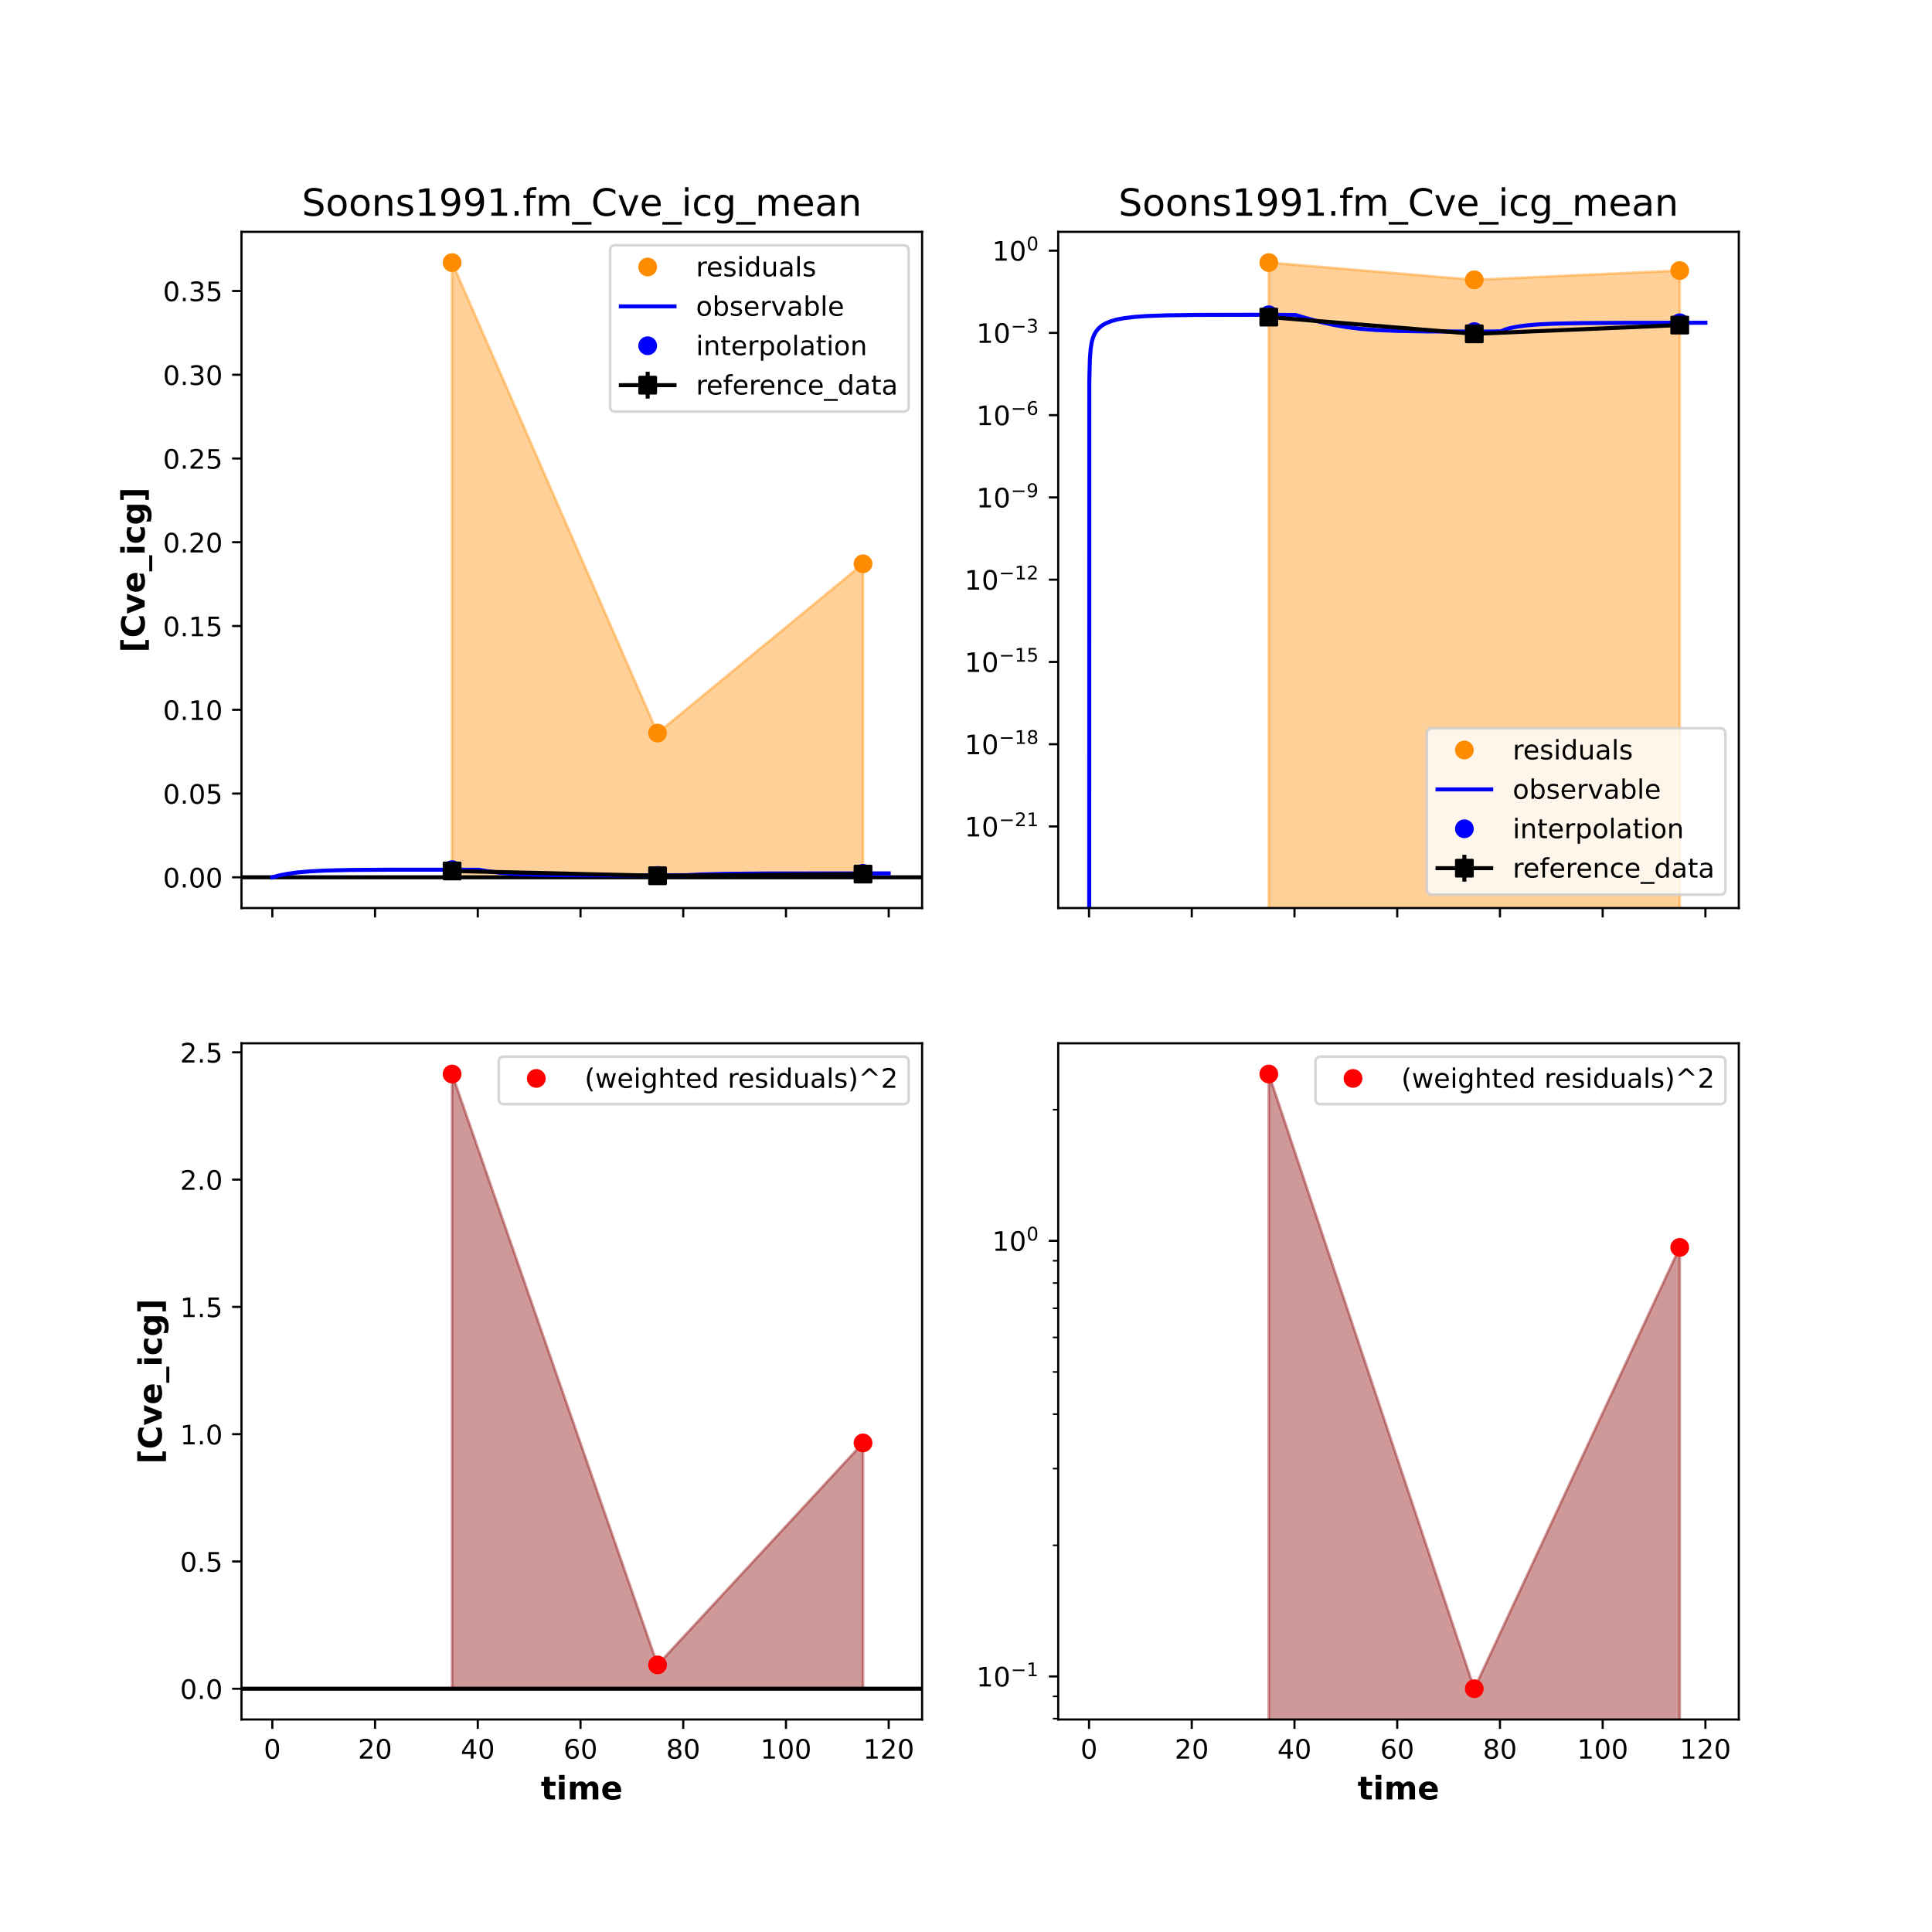 <?xml version="1.0" encoding="utf-8" standalone="no"?>
<!DOCTYPE svg PUBLIC "-//W3C//DTD SVG 1.1//EN"
  "http://www.w3.org/Graphics/SVG/1.1/DTD/svg11.dtd">
<!-- Created with matplotlib (https://matplotlib.org/) -->
<svg height="720pt" version="1.1" viewBox="0 0 720 720" width="720pt" xmlns="http://www.w3.org/2000/svg" xmlns:xlink="http://www.w3.org/1999/xlink">
 <defs>
  <style type="text/css">*{stroke-linecap:butt;stroke-linejoin:round;}</style>
 </defs>
 <g id="figure_1">
  <g id="patch_1">
   <path d="M 0 720 
L 720 720 
L 720 0 
L 0 0 
z
" style="fill:#ffffff;"/>
  </g>
  <g id="axes_1">
   <g id="patch_2">
    <path d="M 90 338.4 
L 343.636 338.4 
L 343.636 86.4 
L 90 86.4 
z
" style="fill:#ffffff;"/>
   </g>
   <g id="PolyCollection_1">
    <defs>
     <path d="M 168.484 -393.055 
L 168.484 -622.145 
L 245.053 -446.808 
L 321.623 -509.899 
L 321.623 -393.055 
L 321.623 -393.055 
L 245.053 -393.055 
L 168.484 -393.055 
z
" id="m2903c5caf8" style="stroke:#ff8c00;stroke-opacity:0.4;"/>
    </defs>
    <g clip-path="url(#p607072eed9)">
     <use style="fill:#ff8c00;fill-opacity:0.4;stroke:#ff8c00;stroke-opacity:0.4;" x="0" xlink:href="#m2903c5caf8" y="720"/>
    </g>
   </g>
   <g id="matplotlib.axis_1">
    <g id="xtick_1">
     <g id="line2d_1">
      <defs>
       <path d="M 0 0 
L 0 3.5 
" id="mdc5c0c3d84" style="stroke:#000000;stroke-width:0.8;"/>
      </defs>
      <g>
       <use style="stroke:#000000;stroke-width:0.8;" x="101.485" xlink:href="#mdc5c0c3d84" y="338.4"/>
      </g>
     </g>
    </g>
    <g id="xtick_2">
     <g id="line2d_2">
      <g>
       <use style="stroke:#000000;stroke-width:0.8;" x="139.77" xlink:href="#mdc5c0c3d84" y="338.4"/>
      </g>
     </g>
    </g>
    <g id="xtick_3">
     <g id="line2d_3">
      <g>
       <use style="stroke:#000000;stroke-width:0.8;" x="178.055" xlink:href="#mdc5c0c3d84" y="338.4"/>
      </g>
     </g>
    </g>
    <g id="xtick_4">
     <g id="line2d_4">
      <g>
       <use style="stroke:#000000;stroke-width:0.8;" x="216.34" xlink:href="#mdc5c0c3d84" y="338.4"/>
      </g>
     </g>
    </g>
    <g id="xtick_5">
     <g id="line2d_5">
      <g>
       <use style="stroke:#000000;stroke-width:0.8;" x="254.624" xlink:href="#mdc5c0c3d84" y="338.4"/>
      </g>
     </g>
    </g>
    <g id="xtick_6">
     <g id="line2d_6">
      <g>
       <use style="stroke:#000000;stroke-width:0.8;" x="292.909" xlink:href="#mdc5c0c3d84" y="338.4"/>
      </g>
     </g>
    </g>
    <g id="xtick_7">
     <g id="line2d_7">
      <g>
       <use style="stroke:#000000;stroke-width:0.8;" x="331.194" xlink:href="#mdc5c0c3d84" y="338.4"/>
      </g>
     </g>
    </g>
   </g>
   <g id="matplotlib.axis_2">
    <g id="ytick_1">
     <g id="line2d_8">
      <defs>
       <path d="M 0 0 
L -3.5 0 
" id="mbec9984128" style="stroke:#000000;stroke-width:0.8;"/>
      </defs>
      <g>
       <use style="stroke:#000000;stroke-width:0.8;" x="90" xlink:href="#mbec9984128" y="326.945"/>
      </g>
     </g>
     <g id="text_1">
      <!-- 0.00 -->
      <g transform="translate(60.734 330.745)scale(0.1 -0.1)">
       <defs>
        <path d="M 31.781 66.406 
Q 24.172 66.406 20.328 58.906 
Q 16.5 51.422 16.5 36.375 
Q 16.5 21.391 20.328 13.891 
Q 24.172 6.391 31.781 6.391 
Q 39.453 6.391 43.281 13.891 
Q 47.125 21.391 47.125 36.375 
Q 47.125 51.422 43.281 58.906 
Q 39.453 66.406 31.781 66.406 
z
M 31.781 74.219 
Q 44.047 74.219 50.516 64.516 
Q 56.984 54.828 56.984 36.375 
Q 56.984 17.969 50.516 8.266 
Q 44.047 -1.422 31.781 -1.422 
Q 19.531 -1.422 13.062 8.266 
Q 6.594 17.969 6.594 36.375 
Q 6.594 54.828 13.062 64.516 
Q 19.531 74.219 31.781 74.219 
z
" id="DejaVuSans-48"/>
        <path d="M 10.688 12.406 
L 21 12.406 
L 21 0 
L 10.688 0 
z
" id="DejaVuSans-46"/>
       </defs>
       <use xlink:href="#DejaVuSans-48"/>
       <use x="63.623" xlink:href="#DejaVuSans-46"/>
       <use x="95.41" xlink:href="#DejaVuSans-48"/>
       <use x="159.033" xlink:href="#DejaVuSans-48"/>
      </g>
     </g>
    </g>
    <g id="ytick_2">
     <g id="line2d_9">
      <g>
       <use style="stroke:#000000;stroke-width:0.8;" x="90" xlink:href="#mbec9984128" y="295.731"/>
      </g>
     </g>
     <g id="text_2">
      <!-- 0.05 -->
      <g transform="translate(60.734 299.53)scale(0.1 -0.1)">
       <defs>
        <path d="M 10.797 72.906 
L 49.516 72.906 
L 49.516 64.594 
L 19.828 64.594 
L 19.828 46.734 
Q 21.969 47.469 24.109 47.828 
Q 26.266 48.188 28.422 48.188 
Q 40.625 48.188 47.75 41.5 
Q 54.891 34.812 54.891 23.391 
Q 54.891 11.625 47.562 5.094 
Q 40.234 -1.422 26.906 -1.422 
Q 22.312 -1.422 17.547 -0.641 
Q 12.797 0.141 7.719 1.703 
L 7.719 11.625 
Q 12.109 9.234 16.797 8.062 
Q 21.484 6.891 26.703 6.891 
Q 35.156 6.891 40.078 11.328 
Q 45.016 15.766 45.016 23.391 
Q 45.016 31 40.078 35.438 
Q 35.156 39.891 26.703 39.891 
Q 22.75 39.891 18.812 39.016 
Q 14.891 38.141 10.797 36.281 
z
" id="DejaVuSans-53"/>
       </defs>
       <use xlink:href="#DejaVuSans-48"/>
       <use x="63.623" xlink:href="#DejaVuSans-46"/>
       <use x="95.41" xlink:href="#DejaVuSans-48"/>
       <use x="159.033" xlink:href="#DejaVuSans-53"/>
      </g>
     </g>
    </g>
    <g id="ytick_3">
     <g id="line2d_10">
      <g>
       <use style="stroke:#000000;stroke-width:0.8;" x="90" xlink:href="#mbec9984128" y="264.516"/>
      </g>
     </g>
     <g id="text_3">
      <!-- 0.10 -->
      <g transform="translate(60.734 268.315)scale(0.1 -0.1)">
       <defs>
        <path d="M 12.406 8.297 
L 28.516 8.297 
L 28.516 63.922 
L 10.984 60.406 
L 10.984 69.391 
L 28.422 72.906 
L 38.281 72.906 
L 38.281 8.297 
L 54.391 8.297 
L 54.391 0 
L 12.406 0 
z
" id="DejaVuSans-49"/>
       </defs>
       <use xlink:href="#DejaVuSans-48"/>
       <use x="63.623" xlink:href="#DejaVuSans-46"/>
       <use x="95.41" xlink:href="#DejaVuSans-49"/>
       <use x="159.033" xlink:href="#DejaVuSans-48"/>
      </g>
     </g>
    </g>
    <g id="ytick_4">
     <g id="line2d_11">
      <g>
       <use style="stroke:#000000;stroke-width:0.8;" x="90" xlink:href="#mbec9984128" y="233.301"/>
      </g>
     </g>
     <g id="text_4">
      <!-- 0.15 -->
      <g transform="translate(60.734 237.1)scale(0.1 -0.1)">
       <use xlink:href="#DejaVuSans-48"/>
       <use x="63.623" xlink:href="#DejaVuSans-46"/>
       <use x="95.41" xlink:href="#DejaVuSans-49"/>
       <use x="159.033" xlink:href="#DejaVuSans-53"/>
      </g>
     </g>
    </g>
    <g id="ytick_5">
     <g id="line2d_12">
      <g>
       <use style="stroke:#000000;stroke-width:0.8;" x="90" xlink:href="#mbec9984128" y="202.086"/>
      </g>
     </g>
     <g id="text_5">
      <!-- 0.20 -->
      <g transform="translate(60.734 205.885)scale(0.1 -0.1)">
       <defs>
        <path d="M 19.188 8.297 
L 53.609 8.297 
L 53.609 0 
L 7.328 0 
L 7.328 8.297 
Q 12.938 14.109 22.625 23.891 
Q 32.328 33.688 34.812 36.531 
Q 39.547 41.844 41.422 45.531 
Q 43.312 49.219 43.312 52.781 
Q 43.312 58.594 39.234 62.25 
Q 35.156 65.922 28.609 65.922 
Q 23.969 65.922 18.812 64.312 
Q 13.672 62.703 7.812 59.422 
L 7.812 69.391 
Q 13.766 71.781 18.938 73 
Q 24.125 74.219 28.422 74.219 
Q 39.75 74.219 46.484 68.547 
Q 53.219 62.891 53.219 53.422 
Q 53.219 48.922 51.531 44.891 
Q 49.859 40.875 45.406 35.406 
Q 44.188 33.984 37.641 27.219 
Q 31.109 20.453 19.188 8.297 
z
" id="DejaVuSans-50"/>
       </defs>
       <use xlink:href="#DejaVuSans-48"/>
       <use x="63.623" xlink:href="#DejaVuSans-46"/>
       <use x="95.41" xlink:href="#DejaVuSans-50"/>
       <use x="159.033" xlink:href="#DejaVuSans-48"/>
      </g>
     </g>
    </g>
    <g id="ytick_6">
     <g id="line2d_13">
      <g>
       <use style="stroke:#000000;stroke-width:0.8;" x="90" xlink:href="#mbec9984128" y="170.871"/>
      </g>
     </g>
     <g id="text_6">
      <!-- 0.25 -->
      <g transform="translate(60.734 174.67)scale(0.1 -0.1)">
       <use xlink:href="#DejaVuSans-48"/>
       <use x="63.623" xlink:href="#DejaVuSans-46"/>
       <use x="95.41" xlink:href="#DejaVuSans-50"/>
       <use x="159.033" xlink:href="#DejaVuSans-53"/>
      </g>
     </g>
    </g>
    <g id="ytick_7">
     <g id="line2d_14">
      <g>
       <use style="stroke:#000000;stroke-width:0.8;" x="90" xlink:href="#mbec9984128" y="139.656"/>
      </g>
     </g>
     <g id="text_7">
      <!-- 0.30 -->
      <g transform="translate(60.734 143.455)scale(0.1 -0.1)">
       <defs>
        <path d="M 40.578 39.312 
Q 47.656 37.797 51.625 33 
Q 55.609 28.219 55.609 21.188 
Q 55.609 10.406 48.188 4.484 
Q 40.766 -1.422 27.094 -1.422 
Q 22.516 -1.422 17.656 -0.516 
Q 12.797 0.391 7.625 2.203 
L 7.625 11.719 
Q 11.719 9.328 16.594 8.109 
Q 21.484 6.891 26.812 6.891 
Q 36.078 6.891 40.938 10.547 
Q 45.797 14.203 45.797 21.188 
Q 45.797 27.641 41.281 31.266 
Q 36.766 34.906 28.719 34.906 
L 20.219 34.906 
L 20.219 43.016 
L 29.109 43.016 
Q 36.375 43.016 40.234 45.922 
Q 44.094 48.828 44.094 54.297 
Q 44.094 59.906 40.109 62.906 
Q 36.141 65.922 28.719 65.922 
Q 24.656 65.922 20.016 65.031 
Q 15.375 64.156 9.812 62.312 
L 9.812 71.094 
Q 15.438 72.656 20.344 73.438 
Q 25.25 74.219 29.594 74.219 
Q 40.828 74.219 47.359 69.109 
Q 53.906 64.016 53.906 55.328 
Q 53.906 49.266 50.438 45.094 
Q 46.969 40.922 40.578 39.312 
z
" id="DejaVuSans-51"/>
       </defs>
       <use xlink:href="#DejaVuSans-48"/>
       <use x="63.623" xlink:href="#DejaVuSans-46"/>
       <use x="95.41" xlink:href="#DejaVuSans-51"/>
       <use x="159.033" xlink:href="#DejaVuSans-48"/>
      </g>
     </g>
    </g>
    <g id="ytick_8">
     <g id="line2d_15">
      <g>
       <use style="stroke:#000000;stroke-width:0.8;" x="90" xlink:href="#mbec9984128" y="108.441"/>
      </g>
     </g>
     <g id="text_8">
      <!-- 0.35 -->
      <g transform="translate(60.734 112.24)scale(0.1 -0.1)">
       <use xlink:href="#DejaVuSans-48"/>
       <use x="63.623" xlink:href="#DejaVuSans-46"/>
       <use x="95.41" xlink:href="#DejaVuSans-51"/>
       <use x="159.033" xlink:href="#DejaVuSans-53"/>
      </g>
     </g>
    </g>
    <g id="text_9">
     <!-- [Cve_icg] -->
     <g transform="translate(53.905 243.177)rotate(-90)scale(0.12 -0.12)">
      <defs>
       <path d="M 8.594 75.984 
L 38.922 75.984 
L 38.922 64.984 
L 25.203 64.984 
L 25.203 -2.203 
L 38.922 -2.203 
L 38.922 -13.188 
L 8.594 -13.188 
z
" id="DejaVuSans-Bold-91"/>
       <path d="M 67 4 
Q 61.812 1.312 56.203 -0.047 
Q 50.594 -1.422 44.484 -1.422 
Q 26.266 -1.422 15.625 8.766 
Q 4.984 18.953 4.984 36.375 
Q 4.984 53.859 15.625 64.031 
Q 26.266 74.219 44.484 74.219 
Q 50.594 74.219 56.203 72.844 
Q 61.812 71.484 67 68.797 
L 67 53.719 
Q 61.766 57.281 56.688 58.938 
Q 51.609 60.594 46 60.594 
Q 35.938 60.594 30.172 54.141 
Q 24.422 47.703 24.422 36.375 
Q 24.422 25.094 30.172 18.641 
Q 35.938 12.203 46 12.203 
Q 51.609 12.203 56.688 13.859 
Q 61.766 15.531 67 19.094 
z
" id="DejaVuSans-Bold-67"/>
       <path d="M 1.516 54.688 
L 19 54.688 
L 32.625 16.891 
L 46.188 54.688 
L 63.719 54.688 
L 42.188 0 
L 23 0 
z
" id="DejaVuSans-Bold-118"/>
       <path d="M 62.984 27.484 
L 62.984 22.516 
L 22.125 22.516 
Q 22.75 16.359 26.562 13.281 
Q 30.375 10.203 37.203 10.203 
Q 42.719 10.203 48.5 11.844 
Q 54.297 13.484 60.406 16.797 
L 60.406 3.328 
Q 54.203 0.984 48 -0.219 
Q 41.797 -1.422 35.594 -1.422 
Q 20.75 -1.422 12.516 6.125 
Q 4.297 13.672 4.297 27.297 
Q 4.297 40.672 12.375 48.328 
Q 20.453 56 34.625 56 
Q 47.516 56 55.25 48.234 
Q 62.984 40.484 62.984 27.484 
z
M 45.016 33.297 
Q 45.016 38.281 42.109 41.328 
Q 39.203 44.391 34.516 44.391 
Q 29.438 44.391 26.266 41.531 
Q 23.094 38.672 22.312 33.297 
z
" id="DejaVuSans-Bold-101"/>
       <path d="M 50 -14.312 
L 50 -23.578 
L 0 -23.578 
L 0 -14.312 
z
" id="DejaVuSans-Bold-95"/>
       <path d="M 8.406 54.688 
L 25.875 54.688 
L 25.875 0 
L 8.406 0 
z
M 8.406 75.984 
L 25.875 75.984 
L 25.875 61.719 
L 8.406 61.719 
z
" id="DejaVuSans-Bold-105"/>
       <path d="M 52.594 52.984 
L 52.594 38.719 
Q 49.031 41.156 45.438 42.328 
Q 41.844 43.5 37.984 43.5 
Q 30.672 43.5 26.594 39.234 
Q 22.516 34.969 22.516 27.297 
Q 22.516 19.625 26.594 15.344 
Q 30.672 11.078 37.984 11.078 
Q 42.094 11.078 45.781 12.297 
Q 49.469 13.531 52.594 15.922 
L 52.594 1.609 
Q 48.484 0.094 44.266 -0.656 
Q 40.047 -1.422 35.797 -1.422 
Q 21 -1.422 12.641 6.172 
Q 4.297 13.766 4.297 27.297 
Q 4.297 40.828 12.641 48.406 
Q 21 56 35.797 56 
Q 40.094 56 44.266 55.25 
Q 48.438 54.5 52.594 52.984 
z
" id="DejaVuSans-Bold-99"/>
       <path d="M 45.609 9.281 
Q 42 4.5 37.641 2.25 
Q 33.297 0 27.594 0 
Q 17.578 0 11.031 7.875 
Q 4.5 15.766 4.5 27.984 
Q 4.5 40.234 11.031 48.062 
Q 17.578 55.906 27.594 55.906 
Q 33.297 55.906 37.641 53.656 
Q 42 51.422 45.609 46.578 
L 45.609 54.688 
L 63.188 54.688 
L 63.188 5.516 
Q 63.188 -7.672 54.859 -14.625 
Q 46.531 -21.578 30.719 -21.578 
Q 25.594 -21.578 20.797 -20.797 
Q 16.016 -20.016 11.188 -18.406 
L 11.188 -4.781 
Q 15.766 -7.422 20.156 -8.719 
Q 24.562 -10.016 29 -10.016 
Q 37.594 -10.016 41.594 -6.25 
Q 45.609 -2.484 45.609 5.516 
z
M 34.078 43.312 
Q 28.656 43.312 25.625 39.297 
Q 22.609 35.297 22.609 27.984 
Q 22.609 20.453 25.531 16.578 
Q 28.469 12.703 34.078 12.703 
Q 39.547 12.703 42.578 16.703 
Q 45.609 20.703 45.609 27.984 
Q 45.609 35.297 42.578 39.297 
Q 39.547 43.312 34.078 43.312 
z
" id="DejaVuSans-Bold-103"/>
       <path d="M 37.109 -13.188 
L 6.781 -13.188 
L 6.781 -2.203 
L 20.516 -2.203 
L 20.516 64.984 
L 6.781 64.984 
L 6.781 75.984 
L 37.109 75.984 
z
" id="DejaVuSans-Bold-93"/>
      </defs>
      <use xlink:href="#DejaVuSans-Bold-91"/>
      <use x="45.703" xlink:href="#DejaVuSans-Bold-67"/>
      <use x="119.092" xlink:href="#DejaVuSans-Bold-118"/>
      <use x="184.277" xlink:href="#DejaVuSans-Bold-101"/>
      <use x="252.1" xlink:href="#DejaVuSans-Bold-95"/>
      <use x="302.1" xlink:href="#DejaVuSans-Bold-105"/>
      <use x="336.377" xlink:href="#DejaVuSans-Bold-99"/>
      <use x="395.654" xlink:href="#DejaVuSans-Bold-103"/>
      <use x="467.236" xlink:href="#DejaVuSans-Bold-93"/>
     </g>
    </g>
   </g>
   <g id="LineCollection_1">
    <path clip-path="url(#p607072eed9)" d="M 168.484 324.852 
L 168.484 324.326 
" style="fill:none;stroke:#000000;stroke-width:1.5;"/>
    <path clip-path="url(#p607072eed9)" d="M 245.053 326.46 
L 245.053 326.277 
" style="fill:none;stroke:#000000;stroke-width:1.5;"/>
    <path clip-path="url(#p607072eed9)" d="M 321.623 325.83 
L 321.623 325.655 
" style="fill:none;stroke:#000000;stroke-width:1.5;"/>
   </g>
   <g id="line2d_16">
    <path clip-path="url(#p607072eed9)" d="M 90 326.945 
L 343.636 326.945 
" style="fill:none;stroke:#000000;stroke-linecap:square;stroke-width:1.5;"/>
   </g>
   <g id="line2d_17">
    <defs>
     <path d="M 0 3 
C 0.796 3 1.559 2.684 2.121 2.121 
C 2.684 1.559 3 0.796 3 0 
C 3 -0.796 2.684 -1.559 2.121 -2.121 
C 1.559 -2.684 0.796 -3 0 -3 
C -0.796 -3 -1.559 -2.684 -2.121 -2.121 
C -2.684 -1.559 -3 -0.796 -3 0 
C -3 0.796 -2.684 1.559 -2.121 2.121 
C -1.559 2.684 -0.796 3 0 3 
z
" id="m27850fe3be" style="stroke:#ff8c00;"/>
    </defs>
    <g clip-path="url(#p607072eed9)">
     <use style="fill:#ff8c00;stroke:#ff8c00;" x="168.484" xlink:href="#m27850fe3be" y="97.855"/>
     <use style="fill:#ff8c00;stroke:#ff8c00;" x="245.053" xlink:href="#m27850fe3be" y="273.192"/>
     <use style="fill:#ff8c00;stroke:#ff8c00;" x="321.623" xlink:href="#m27850fe3be" y="210.101"/>
    </g>
   </g>
   <g id="line2d_18">
    <path clip-path="url(#p607072eed9)" d="M 101.485 326.945 
L 101.922 326.838 
L 103.818 326.311 
L 106.891 325.687 
L 110.755 325.147 
L 115.662 324.716 
L 121.453 324.426 
L 130.302 324.217 
L 146.181 324.107 
L 178.458 324.136 
L 181.675 324.688 
L 186.199 325.24 
L 191.562 325.66 
L 199.063 325.979 
L 209.607 326.162 
L 229.943 326.241 
L 255.881 326.161 
L 261.482 325.873 
L 270.003 325.655 
L 284.632 325.526 
L 324.732 325.484 
L 331.194 325.484 
L 331.194 325.484 
" style="fill:none;stroke:#0000ff;stroke-linecap:square;stroke-width:1.5;"/>
   </g>
   <g id="line2d_19">
    <defs>
     <path d="M 0 3 
C 0.796 3 1.559 2.684 2.121 2.121 
C 2.684 1.559 3 0.796 3 0 
C 3 -0.796 2.684 -1.559 2.121 -2.121 
C 1.559 -2.684 0.796 -3 0 -3 
C -0.796 -3 -1.559 -2.684 -2.121 -2.121 
C -2.684 -1.559 -3 -0.796 -3 0 
C -3 0.796 -2.684 1.559 -2.121 2.121 
C -1.559 2.684 -0.796 3 0 3 
z
" id="m29b2d4dbc1" style="stroke:#0000ff;"/>
    </defs>
    <g clip-path="url(#p607072eed9)">
     <use style="fill:#0000ff;stroke:#0000ff;" x="168.484" xlink:href="#m29b2d4dbc1" y="324.083"/>
     <use style="fill:#0000ff;stroke:#0000ff;" x="245.053" xlink:href="#m29b2d4dbc1" y="326.25"/>
     <use style="fill:#0000ff;stroke:#0000ff;" x="321.623" xlink:href="#m29b2d4dbc1" y="325.485"/>
    </g>
   </g>
   <g id="line2d_20">
    <path clip-path="url(#p607072eed9)" d="M 168.484 324.589 
L 245.053 326.368 
L 321.623 325.743 
" style="fill:none;stroke:#000000;stroke-linecap:square;stroke-width:1.5;"/>
    <defs>
     <path d="M -3 3 
L 3 3 
L 3 -3 
L -3 -3 
z
" id="md1b15ab19f" style="stroke:#000000;stroke-linejoin:miter;"/>
    </defs>
    <g clip-path="url(#p607072eed9)">
     <use style="stroke:#000000;stroke-linejoin:miter;" x="168.484" xlink:href="#md1b15ab19f" y="324.589"/>
     <use style="stroke:#000000;stroke-linejoin:miter;" x="245.053" xlink:href="#md1b15ab19f" y="326.368"/>
     <use style="stroke:#000000;stroke-linejoin:miter;" x="321.623" xlink:href="#md1b15ab19f" y="325.743"/>
    </g>
   </g>
   <g id="patch_3">
    <path d="M 90 338.4 
L 90 86.4 
" style="fill:none;stroke:#000000;stroke-linecap:square;stroke-linejoin:miter;stroke-width:0.8;"/>
   </g>
   <g id="patch_4">
    <path d="M 343.636 338.4 
L 343.636 86.4 
" style="fill:none;stroke:#000000;stroke-linecap:square;stroke-linejoin:miter;stroke-width:0.8;"/>
   </g>
   <g id="patch_5">
    <path d="M 90 338.4 
L 343.636 338.4 
" style="fill:none;stroke:#000000;stroke-linecap:square;stroke-linejoin:miter;stroke-width:0.8;"/>
   </g>
   <g id="patch_6">
    <path d="M 90 86.4 
L 343.636 86.4 
" style="fill:none;stroke:#000000;stroke-linecap:square;stroke-linejoin:miter;stroke-width:0.8;"/>
   </g>
   <g id="text_10">
    <!-- Soons1991.fm_Cve_icg_mean -->
    <g transform="translate(112.476 80.4)scale(0.14 -0.14)">
     <defs>
      <path d="M 53.516 70.516 
L 53.516 60.891 
Q 47.906 63.578 42.922 64.891 
Q 37.938 66.219 33.297 66.219 
Q 25.25 66.219 20.875 63.094 
Q 16.5 59.969 16.5 54.203 
Q 16.5 49.359 19.406 46.891 
Q 22.312 44.438 30.422 42.922 
L 36.375 41.703 
Q 47.406 39.594 52.656 34.297 
Q 57.906 29 57.906 20.125 
Q 57.906 9.516 50.797 4.047 
Q 43.703 -1.422 29.984 -1.422 
Q 24.812 -1.422 18.969 -0.25 
Q 13.141 0.922 6.891 3.219 
L 6.891 13.375 
Q 12.891 10.016 18.656 8.297 
Q 24.422 6.594 29.984 6.594 
Q 38.422 6.594 43.016 9.906 
Q 47.609 13.234 47.609 19.391 
Q 47.609 24.75 44.312 27.781 
Q 41.016 30.812 33.5 32.328 
L 27.484 33.5 
Q 16.453 35.688 11.516 40.375 
Q 6.594 45.062 6.594 53.422 
Q 6.594 63.094 13.406 68.656 
Q 20.219 74.219 32.172 74.219 
Q 37.312 74.219 42.625 73.281 
Q 47.953 72.359 53.516 70.516 
z
" id="DejaVuSans-83"/>
      <path d="M 30.609 48.391 
Q 23.391 48.391 19.188 42.75 
Q 14.984 37.109 14.984 27.297 
Q 14.984 17.484 19.156 11.844 
Q 23.344 6.203 30.609 6.203 
Q 37.797 6.203 41.984 11.859 
Q 46.188 17.531 46.188 27.297 
Q 46.188 37.016 41.984 42.703 
Q 37.797 48.391 30.609 48.391 
z
M 30.609 56 
Q 42.328 56 49.016 48.375 
Q 55.719 40.766 55.719 27.297 
Q 55.719 13.875 49.016 6.219 
Q 42.328 -1.422 30.609 -1.422 
Q 18.844 -1.422 12.172 6.219 
Q 5.516 13.875 5.516 27.297 
Q 5.516 40.766 12.172 48.375 
Q 18.844 56 30.609 56 
z
" id="DejaVuSans-111"/>
      <path d="M 54.891 33.016 
L 54.891 0 
L 45.906 0 
L 45.906 32.719 
Q 45.906 40.484 42.875 44.328 
Q 39.844 48.188 33.797 48.188 
Q 26.516 48.188 22.312 43.547 
Q 18.109 38.922 18.109 30.906 
L 18.109 0 
L 9.078 0 
L 9.078 54.688 
L 18.109 54.688 
L 18.109 46.188 
Q 21.344 51.125 25.703 53.562 
Q 30.078 56 35.797 56 
Q 45.219 56 50.047 50.172 
Q 54.891 44.344 54.891 33.016 
z
" id="DejaVuSans-110"/>
      <path d="M 44.281 53.078 
L 44.281 44.578 
Q 40.484 46.531 36.375 47.5 
Q 32.281 48.484 27.875 48.484 
Q 21.188 48.484 17.844 46.438 
Q 14.5 44.391 14.5 40.281 
Q 14.5 37.156 16.891 35.375 
Q 19.281 33.594 26.516 31.984 
L 29.594 31.297 
Q 39.156 29.25 43.188 25.516 
Q 47.219 21.781 47.219 15.094 
Q 47.219 7.469 41.188 3.016 
Q 35.156 -1.422 24.609 -1.422 
Q 20.219 -1.422 15.453 -0.562 
Q 10.688 0.297 5.422 2 
L 5.422 11.281 
Q 10.406 8.688 15.234 7.391 
Q 20.062 6.109 24.812 6.109 
Q 31.156 6.109 34.562 8.281 
Q 37.984 10.453 37.984 14.406 
Q 37.984 18.062 35.516 20.016 
Q 33.062 21.969 24.703 23.781 
L 21.578 24.516 
Q 13.234 26.266 9.516 29.906 
Q 5.812 33.547 5.812 39.891 
Q 5.812 47.609 11.281 51.797 
Q 16.75 56 26.812 56 
Q 31.781 56 36.172 55.266 
Q 40.578 54.547 44.281 53.078 
z
" id="DejaVuSans-115"/>
      <path d="M 10.984 1.516 
L 10.984 10.5 
Q 14.703 8.734 18.5 7.812 
Q 22.312 6.891 25.984 6.891 
Q 35.75 6.891 40.891 13.453 
Q 46.047 20.016 46.781 33.406 
Q 43.953 29.203 39.594 26.953 
Q 35.25 24.703 29.984 24.703 
Q 19.047 24.703 12.672 31.312 
Q 6.297 37.938 6.297 49.422 
Q 6.297 60.641 12.938 67.422 
Q 19.578 74.219 30.609 74.219 
Q 43.266 74.219 49.922 64.516 
Q 56.594 54.828 56.594 36.375 
Q 56.594 19.141 48.406 8.859 
Q 40.234 -1.422 26.422 -1.422 
Q 22.703 -1.422 18.891 -0.688 
Q 15.094 0.047 10.984 1.516 
z
M 30.609 32.422 
Q 37.25 32.422 41.125 36.953 
Q 45.016 41.5 45.016 49.422 
Q 45.016 57.281 41.125 61.844 
Q 37.25 66.406 30.609 66.406 
Q 23.969 66.406 20.094 61.844 
Q 16.219 57.281 16.219 49.422 
Q 16.219 41.5 20.094 36.953 
Q 23.969 32.422 30.609 32.422 
z
" id="DejaVuSans-57"/>
      <path d="M 37.109 75.984 
L 37.109 68.5 
L 28.516 68.5 
Q 23.688 68.5 21.797 66.547 
Q 19.922 64.594 19.922 59.516 
L 19.922 54.688 
L 34.719 54.688 
L 34.719 47.703 
L 19.922 47.703 
L 19.922 0 
L 10.891 0 
L 10.891 47.703 
L 2.297 47.703 
L 2.297 54.688 
L 10.891 54.688 
L 10.891 58.5 
Q 10.891 67.625 15.141 71.797 
Q 19.391 75.984 28.609 75.984 
z
" id="DejaVuSans-102"/>
      <path d="M 52 44.188 
Q 55.375 50.25 60.062 53.125 
Q 64.75 56 71.094 56 
Q 79.641 56 84.281 50.016 
Q 88.922 44.047 88.922 33.016 
L 88.922 0 
L 79.891 0 
L 79.891 32.719 
Q 79.891 40.578 77.094 44.375 
Q 74.312 48.188 68.609 48.188 
Q 61.625 48.188 57.562 43.547 
Q 53.516 38.922 53.516 30.906 
L 53.516 0 
L 44.484 0 
L 44.484 32.719 
Q 44.484 40.625 41.703 44.406 
Q 38.922 48.188 33.109 48.188 
Q 26.219 48.188 22.156 43.531 
Q 18.109 38.875 18.109 30.906 
L 18.109 0 
L 9.078 0 
L 9.078 54.688 
L 18.109 54.688 
L 18.109 46.188 
Q 21.188 51.219 25.484 53.609 
Q 29.781 56 35.688 56 
Q 41.656 56 45.828 52.969 
Q 50 49.953 52 44.188 
z
" id="DejaVuSans-109"/>
      <path d="M 50.984 -16.609 
L 50.984 -23.578 
L -0.984 -23.578 
L -0.984 -16.609 
z
" id="DejaVuSans-95"/>
      <path d="M 64.406 67.281 
L 64.406 56.891 
Q 59.422 61.531 53.781 63.812 
Q 48.141 66.109 41.797 66.109 
Q 29.297 66.109 22.656 58.469 
Q 16.016 50.828 16.016 36.375 
Q 16.016 21.969 22.656 14.328 
Q 29.297 6.688 41.797 6.688 
Q 48.141 6.688 53.781 8.984 
Q 59.422 11.281 64.406 15.922 
L 64.406 5.609 
Q 59.234 2.094 53.438 0.328 
Q 47.656 -1.422 41.219 -1.422 
Q 24.656 -1.422 15.125 8.703 
Q 5.609 18.844 5.609 36.375 
Q 5.609 53.953 15.125 64.078 
Q 24.656 74.219 41.219 74.219 
Q 47.75 74.219 53.531 72.484 
Q 59.328 70.75 64.406 67.281 
z
" id="DejaVuSans-67"/>
      <path d="M 2.984 54.688 
L 12.5 54.688 
L 29.594 8.797 
L 46.688 54.688 
L 56.203 54.688 
L 35.688 0 
L 23.484 0 
z
" id="DejaVuSans-118"/>
      <path d="M 56.203 29.594 
L 56.203 25.203 
L 14.891 25.203 
Q 15.484 15.922 20.484 11.062 
Q 25.484 6.203 34.422 6.203 
Q 39.594 6.203 44.453 7.469 
Q 49.312 8.734 54.109 11.281 
L 54.109 2.781 
Q 49.266 0.734 44.188 -0.344 
Q 39.109 -1.422 33.891 -1.422 
Q 20.797 -1.422 13.156 6.188 
Q 5.516 13.812 5.516 26.812 
Q 5.516 40.234 12.766 48.109 
Q 20.016 56 32.328 56 
Q 43.359 56 49.781 48.891 
Q 56.203 41.797 56.203 29.594 
z
M 47.219 32.234 
Q 47.125 39.594 43.094 43.984 
Q 39.062 48.391 32.422 48.391 
Q 24.906 48.391 20.391 44.141 
Q 15.875 39.891 15.188 32.172 
z
" id="DejaVuSans-101"/>
      <path d="M 9.422 54.688 
L 18.406 54.688 
L 18.406 0 
L 9.422 0 
z
M 9.422 75.984 
L 18.406 75.984 
L 18.406 64.594 
L 9.422 64.594 
z
" id="DejaVuSans-105"/>
      <path d="M 48.781 52.594 
L 48.781 44.188 
Q 44.969 46.297 41.141 47.344 
Q 37.312 48.391 33.406 48.391 
Q 24.656 48.391 19.812 42.844 
Q 14.984 37.312 14.984 27.297 
Q 14.984 17.281 19.812 11.734 
Q 24.656 6.203 33.406 6.203 
Q 37.312 6.203 41.141 7.25 
Q 44.969 8.297 48.781 10.406 
L 48.781 2.094 
Q 45.016 0.344 40.984 -0.531 
Q 36.969 -1.422 32.422 -1.422 
Q 20.062 -1.422 12.781 6.344 
Q 5.516 14.109 5.516 27.297 
Q 5.516 40.672 12.859 48.328 
Q 20.219 56 33.016 56 
Q 37.156 56 41.109 55.141 
Q 45.062 54.297 48.781 52.594 
z
" id="DejaVuSans-99"/>
      <path d="M 45.406 27.984 
Q 45.406 37.75 41.375 43.109 
Q 37.359 48.484 30.078 48.484 
Q 22.859 48.484 18.828 43.109 
Q 14.797 37.75 14.797 27.984 
Q 14.797 18.266 18.828 12.891 
Q 22.859 7.516 30.078 7.516 
Q 37.359 7.516 41.375 12.891 
Q 45.406 18.266 45.406 27.984 
z
M 54.391 6.781 
Q 54.391 -7.172 48.188 -13.984 
Q 42 -20.797 29.203 -20.797 
Q 24.469 -20.797 20.266 -20.094 
Q 16.062 -19.391 12.109 -17.922 
L 12.109 -9.188 
Q 16.062 -11.328 19.922 -12.344 
Q 23.781 -13.375 27.781 -13.375 
Q 36.625 -13.375 41.016 -8.766 
Q 45.406 -4.156 45.406 5.172 
L 45.406 9.625 
Q 42.625 4.781 38.281 2.391 
Q 33.938 0 27.875 0 
Q 17.828 0 11.672 7.656 
Q 5.516 15.328 5.516 27.984 
Q 5.516 40.672 11.672 48.328 
Q 17.828 56 27.875 56 
Q 33.938 56 38.281 53.609 
Q 42.625 51.219 45.406 46.391 
L 45.406 54.688 
L 54.391 54.688 
z
" id="DejaVuSans-103"/>
      <path d="M 34.281 27.484 
Q 23.391 27.484 19.188 25 
Q 14.984 22.516 14.984 16.5 
Q 14.984 11.719 18.141 8.906 
Q 21.297 6.109 26.703 6.109 
Q 34.188 6.109 38.703 11.406 
Q 43.219 16.703 43.219 25.484 
L 43.219 27.484 
z
M 52.203 31.203 
L 52.203 0 
L 43.219 0 
L 43.219 8.297 
Q 40.141 3.328 35.547 0.953 
Q 30.953 -1.422 24.312 -1.422 
Q 15.922 -1.422 10.953 3.297 
Q 6 8.016 6 15.922 
Q 6 25.141 12.172 29.828 
Q 18.359 34.516 30.609 34.516 
L 43.219 34.516 
L 43.219 35.406 
Q 43.219 41.609 39.141 45 
Q 35.062 48.391 27.688 48.391 
Q 23 48.391 18.547 47.266 
Q 14.109 46.141 10.016 43.891 
L 10.016 52.203 
Q 14.938 54.109 19.578 55.047 
Q 24.219 56 28.609 56 
Q 40.484 56 46.344 49.844 
Q 52.203 43.703 52.203 31.203 
z
" id="DejaVuSans-97"/>
     </defs>
     <use xlink:href="#DejaVuSans-83"/>
     <use x="63.477" xlink:href="#DejaVuSans-111"/>
     <use x="124.658" xlink:href="#DejaVuSans-111"/>
     <use x="185.84" xlink:href="#DejaVuSans-110"/>
     <use x="249.219" xlink:href="#DejaVuSans-115"/>
     <use x="301.318" xlink:href="#DejaVuSans-49"/>
     <use x="364.941" xlink:href="#DejaVuSans-57"/>
     <use x="428.564" xlink:href="#DejaVuSans-57"/>
     <use x="492.188" xlink:href="#DejaVuSans-49"/>
     <use x="555.811" xlink:href="#DejaVuSans-46"/>
     <use x="587.598" xlink:href="#DejaVuSans-102"/>
     <use x="622.803" xlink:href="#DejaVuSans-109"/>
     <use x="720.215" xlink:href="#DejaVuSans-95"/>
     <use x="770.215" xlink:href="#DejaVuSans-67"/>
     <use x="840.039" xlink:href="#DejaVuSans-118"/>
     <use x="899.219" xlink:href="#DejaVuSans-101"/>
     <use x="960.742" xlink:href="#DejaVuSans-95"/>
     <use x="1010.742" xlink:href="#DejaVuSans-105"/>
     <use x="1038.525" xlink:href="#DejaVuSans-99"/>
     <use x="1093.506" xlink:href="#DejaVuSans-103"/>
     <use x="1156.982" xlink:href="#DejaVuSans-95"/>
     <use x="1206.982" xlink:href="#DejaVuSans-109"/>
     <use x="1304.395" xlink:href="#DejaVuSans-101"/>
     <use x="1365.918" xlink:href="#DejaVuSans-97"/>
     <use x="1427.197" xlink:href="#DejaVuSans-110"/>
    </g>
   </g>
   <g id="legend_1">
    <g id="patch_7">
     <path d="M 229.371 153.391 
L 336.636 153.391 
Q 338.636 153.391 338.636 151.391 
L 338.636 93.4 
Q 338.636 91.4 336.636 91.4 
L 229.371 91.4 
Q 227.371 91.4 227.371 93.4 
L 227.371 151.391 
Q 227.371 153.391 229.371 153.391 
z
" style="fill:#ffffff;opacity:0.8;stroke:#cccccc;stroke-linejoin:miter;"/>
    </g>
    <g id="line2d_21"/>
    <g id="line2d_22">
     <g>
      <use style="fill:#ff8c00;stroke:#ff8c00;" x="241.371" xlink:href="#m27850fe3be" y="99.498"/>
     </g>
    </g>
    <g id="text_11">
     <!-- residuals -->
     <g transform="translate(259.371 102.998)scale(0.1 -0.1)">
      <defs>
       <path d="M 41.109 46.297 
Q 39.594 47.172 37.812 47.578 
Q 36.031 48 33.891 48 
Q 26.266 48 22.188 43.047 
Q 18.109 38.094 18.109 28.812 
L 18.109 0 
L 9.078 0 
L 9.078 54.688 
L 18.109 54.688 
L 18.109 46.188 
Q 20.953 51.172 25.484 53.578 
Q 30.031 56 36.531 56 
Q 37.453 56 38.578 55.875 
Q 39.703 55.766 41.062 55.516 
z
" id="DejaVuSans-114"/>
       <path d="M 45.406 46.391 
L 45.406 75.984 
L 54.391 75.984 
L 54.391 0 
L 45.406 0 
L 45.406 8.203 
Q 42.578 3.328 38.25 0.953 
Q 33.938 -1.422 27.875 -1.422 
Q 17.969 -1.422 11.734 6.484 
Q 5.516 14.406 5.516 27.297 
Q 5.516 40.188 11.734 48.094 
Q 17.969 56 27.875 56 
Q 33.938 56 38.25 53.625 
Q 42.578 51.266 45.406 46.391 
z
M 14.797 27.297 
Q 14.797 17.391 18.875 11.75 
Q 22.953 6.109 30.078 6.109 
Q 37.203 6.109 41.297 11.75 
Q 45.406 17.391 45.406 27.297 
Q 45.406 37.203 41.297 42.844 
Q 37.203 48.484 30.078 48.484 
Q 22.953 48.484 18.875 42.844 
Q 14.797 37.203 14.797 27.297 
z
" id="DejaVuSans-100"/>
       <path d="M 8.5 21.578 
L 8.5 54.688 
L 17.484 54.688 
L 17.484 21.922 
Q 17.484 14.156 20.5 10.266 
Q 23.531 6.391 29.594 6.391 
Q 36.859 6.391 41.078 11.031 
Q 45.312 15.672 45.312 23.688 
L 45.312 54.688 
L 54.297 54.688 
L 54.297 0 
L 45.312 0 
L 45.312 8.406 
Q 42.047 3.422 37.719 1 
Q 33.406 -1.422 27.688 -1.422 
Q 18.266 -1.422 13.375 4.438 
Q 8.5 10.297 8.5 21.578 
z
M 31.109 56 
z
" id="DejaVuSans-117"/>
       <path d="M 9.422 75.984 
L 18.406 75.984 
L 18.406 0 
L 9.422 0 
z
" id="DejaVuSans-108"/>
      </defs>
      <use xlink:href="#DejaVuSans-114"/>
      <use x="38.863" xlink:href="#DejaVuSans-101"/>
      <use x="100.387" xlink:href="#DejaVuSans-115"/>
      <use x="152.486" xlink:href="#DejaVuSans-105"/>
      <use x="180.27" xlink:href="#DejaVuSans-100"/>
      <use x="243.746" xlink:href="#DejaVuSans-117"/>
      <use x="307.125" xlink:href="#DejaVuSans-97"/>
      <use x="368.404" xlink:href="#DejaVuSans-108"/>
      <use x="396.188" xlink:href="#DejaVuSans-115"/>
     </g>
    </g>
    <g id="line2d_23">
     <path d="M 231.371 114.177 
L 251.371 114.177 
" style="fill:none;stroke:#0000ff;stroke-linecap:square;stroke-width:1.5;"/>
    </g>
    <g id="line2d_24"/>
    <g id="text_12">
     <!-- observable -->
     <g transform="translate(259.371 117.677)scale(0.1 -0.1)">
      <defs>
       <path d="M 48.688 27.297 
Q 48.688 37.203 44.609 42.844 
Q 40.531 48.484 33.406 48.484 
Q 26.266 48.484 22.188 42.844 
Q 18.109 37.203 18.109 27.297 
Q 18.109 17.391 22.188 11.75 
Q 26.266 6.109 33.406 6.109 
Q 40.531 6.109 44.609 11.75 
Q 48.688 17.391 48.688 27.297 
z
M 18.109 46.391 
Q 20.953 51.266 25.266 53.625 
Q 29.594 56 35.594 56 
Q 45.562 56 51.781 48.094 
Q 58.016 40.188 58.016 27.297 
Q 58.016 14.406 51.781 6.484 
Q 45.562 -1.422 35.594 -1.422 
Q 29.594 -1.422 25.266 0.953 
Q 20.953 3.328 18.109 8.203 
L 18.109 0 
L 9.078 0 
L 9.078 75.984 
L 18.109 75.984 
z
" id="DejaVuSans-98"/>
      </defs>
      <use xlink:href="#DejaVuSans-111"/>
      <use x="61.182" xlink:href="#DejaVuSans-98"/>
      <use x="124.658" xlink:href="#DejaVuSans-115"/>
      <use x="176.758" xlink:href="#DejaVuSans-101"/>
      <use x="238.281" xlink:href="#DejaVuSans-114"/>
      <use x="279.395" xlink:href="#DejaVuSans-118"/>
      <use x="338.574" xlink:href="#DejaVuSans-97"/>
      <use x="399.854" xlink:href="#DejaVuSans-98"/>
      <use x="463.33" xlink:href="#DejaVuSans-108"/>
      <use x="491.113" xlink:href="#DejaVuSans-101"/>
     </g>
    </g>
    <g id="line2d_25"/>
    <g id="line2d_26">
     <g>
      <use style="fill:#0000ff;stroke:#0000ff;" x="241.371" xlink:href="#m29b2d4dbc1" y="128.855"/>
     </g>
    </g>
    <g id="text_13">
     <!-- interpolation -->
     <g transform="translate(259.371 132.355)scale(0.1 -0.1)">
      <defs>
       <path d="M 18.312 70.219 
L 18.312 54.688 
L 36.812 54.688 
L 36.812 47.703 
L 18.312 47.703 
L 18.312 18.016 
Q 18.312 11.328 20.141 9.422 
Q 21.969 7.516 27.594 7.516 
L 36.812 7.516 
L 36.812 0 
L 27.594 0 
Q 17.188 0 13.234 3.875 
Q 9.281 7.766 9.281 18.016 
L 9.281 47.703 
L 2.688 47.703 
L 2.688 54.688 
L 9.281 54.688 
L 9.281 70.219 
z
" id="DejaVuSans-116"/>
       <path d="M 18.109 8.203 
L 18.109 -20.797 
L 9.078 -20.797 
L 9.078 54.688 
L 18.109 54.688 
L 18.109 46.391 
Q 20.953 51.266 25.266 53.625 
Q 29.594 56 35.594 56 
Q 45.562 56 51.781 48.094 
Q 58.016 40.188 58.016 27.297 
Q 58.016 14.406 51.781 6.484 
Q 45.562 -1.422 35.594 -1.422 
Q 29.594 -1.422 25.266 0.953 
Q 20.953 3.328 18.109 8.203 
z
M 48.688 27.297 
Q 48.688 37.203 44.609 42.844 
Q 40.531 48.484 33.406 48.484 
Q 26.266 48.484 22.188 42.844 
Q 18.109 37.203 18.109 27.297 
Q 18.109 17.391 22.188 11.75 
Q 26.266 6.109 33.406 6.109 
Q 40.531 6.109 44.609 11.75 
Q 48.688 17.391 48.688 27.297 
z
" id="DejaVuSans-112"/>
      </defs>
      <use xlink:href="#DejaVuSans-105"/>
      <use x="27.783" xlink:href="#DejaVuSans-110"/>
      <use x="91.162" xlink:href="#DejaVuSans-116"/>
      <use x="130.371" xlink:href="#DejaVuSans-101"/>
      <use x="191.895" xlink:href="#DejaVuSans-114"/>
      <use x="233.008" xlink:href="#DejaVuSans-112"/>
      <use x="296.484" xlink:href="#DejaVuSans-111"/>
      <use x="357.666" xlink:href="#DejaVuSans-108"/>
      <use x="385.449" xlink:href="#DejaVuSans-97"/>
      <use x="446.729" xlink:href="#DejaVuSans-116"/>
      <use x="485.938" xlink:href="#DejaVuSans-105"/>
      <use x="513.721" xlink:href="#DejaVuSans-111"/>
      <use x="574.902" xlink:href="#DejaVuSans-110"/>
     </g>
    </g>
    <g id="LineCollection_2">
     <path d="M 241.371 148.533 
L 241.371 138.533 
" style="fill:none;stroke:#000000;stroke-width:1.5;"/>
    </g>
    <g id="line2d_27">
     <path d="M 231.371 143.533 
L 251.371 143.533 
" style="fill:none;stroke:#000000;stroke-linecap:square;stroke-width:1.5;"/>
    </g>
    <g id="line2d_28">
     <g>
      <use style="stroke:#000000;stroke-linejoin:miter;" x="241.371" xlink:href="#md1b15ab19f" y="143.533"/>
     </g>
    </g>
    <g id="text_14">
     <!-- reference_data -->
     <g transform="translate(259.371 147.033)scale(0.1 -0.1)">
      <use xlink:href="#DejaVuSans-114"/>
      <use x="38.863" xlink:href="#DejaVuSans-101"/>
      <use x="100.387" xlink:href="#DejaVuSans-102"/>
      <use x="135.592" xlink:href="#DejaVuSans-101"/>
      <use x="197.115" xlink:href="#DejaVuSans-114"/>
      <use x="235.979" xlink:href="#DejaVuSans-101"/>
      <use x="297.502" xlink:href="#DejaVuSans-110"/>
      <use x="360.881" xlink:href="#DejaVuSans-99"/>
      <use x="415.861" xlink:href="#DejaVuSans-101"/>
      <use x="477.385" xlink:href="#DejaVuSans-95"/>
      <use x="527.385" xlink:href="#DejaVuSans-100"/>
      <use x="590.861" xlink:href="#DejaVuSans-97"/>
      <use x="652.141" xlink:href="#DejaVuSans-116"/>
      <use x="691.35" xlink:href="#DejaVuSans-97"/>
     </g>
    </g>
   </g>
  </g>
  <g id="axes_2">
   <g id="patch_8">
    <path d="M 394.364 338.4 
L 648 338.4 
L 648 86.4 
L 394.364 86.4 
z
" style="fill:#ffffff;"/>
   </g>
   <g id="PolyCollection_2">
    <path clip-path="url(#p5e1692ad8d)" d="M 472.847 10311.874 
L 472.847 97.855 
L 549.417 104.288 
L 625.986 100.842 
L 625.986 10311.874 
L 625.986 10311.874 
L 549.417 10311.874 
L 472.847 10311.874 
z
" style="fill:#ff8c00;fill-opacity:0.4;stroke:#ff8c00;stroke-opacity:0.4;"/>
   </g>
   <g id="matplotlib.axis_3">
    <g id="xtick_8">
     <g id="line2d_29">
      <g>
       <use style="stroke:#000000;stroke-width:0.8;" x="405.849" xlink:href="#mdc5c0c3d84" y="338.4"/>
      </g>
     </g>
    </g>
    <g id="xtick_9">
     <g id="line2d_30">
      <g>
       <use style="stroke:#000000;stroke-width:0.8;" x="444.134" xlink:href="#mdc5c0c3d84" y="338.4"/>
      </g>
     </g>
    </g>
    <g id="xtick_10">
     <g id="line2d_31">
      <g>
       <use style="stroke:#000000;stroke-width:0.8;" x="482.419" xlink:href="#mdc5c0c3d84" y="338.4"/>
      </g>
     </g>
    </g>
    <g id="xtick_11">
     <g id="line2d_32">
      <g>
       <use style="stroke:#000000;stroke-width:0.8;" x="520.703" xlink:href="#mdc5c0c3d84" y="338.4"/>
      </g>
     </g>
    </g>
    <g id="xtick_12">
     <g id="line2d_33">
      <g>
       <use style="stroke:#000000;stroke-width:0.8;" x="558.988" xlink:href="#mdc5c0c3d84" y="338.4"/>
      </g>
     </g>
    </g>
    <g id="xtick_13">
     <g id="line2d_34">
      <g>
       <use style="stroke:#000000;stroke-width:0.8;" x="597.273" xlink:href="#mdc5c0c3d84" y="338.4"/>
      </g>
     </g>
    </g>
    <g id="xtick_14">
     <g id="line2d_35">
      <g>
       <use style="stroke:#000000;stroke-width:0.8;" x="635.557" xlink:href="#mdc5c0c3d84" y="338.4"/>
      </g>
     </g>
    </g>
   </g>
   <g id="matplotlib.axis_4">
    <g id="ytick_9">
     <g id="line2d_36">
      <g>
       <use style="stroke:#000000;stroke-width:0.8;" x="394.364" xlink:href="#mbec9984128" y="307.993"/>
      </g>
     </g>
     <g id="text_15">
      <!-- $\mathdefault{10^{-21}}$ -->
      <g transform="translate(359.464 311.793)scale(0.1 -0.1)">
       <defs>
        <path d="M 10.594 35.5 
L 73.188 35.5 
L 73.188 27.203 
L 10.594 27.203 
z
" id="DejaVuSans-8722"/>
       </defs>
       <use transform="translate(0 0.766)" xlink:href="#DejaVuSans-49"/>
       <use transform="translate(63.623 0.766)" xlink:href="#DejaVuSans-48"/>
       <use transform="translate(128.203 39.047)scale(0.7)" xlink:href="#DejaVuSans-8722"/>
       <use transform="translate(186.855 39.047)scale(0.7)" xlink:href="#DejaVuSans-50"/>
       <use transform="translate(231.392 39.047)scale(0.7)" xlink:href="#DejaVuSans-49"/>
      </g>
     </g>
    </g>
    <g id="ytick_10">
     <g id="line2d_37">
      <g>
       <use style="stroke:#000000;stroke-width:0.8;" x="394.364" xlink:href="#mbec9984128" y="277.338"/>
      </g>
     </g>
     <g id="text_16">
      <!-- $\mathdefault{10^{-18}}$ -->
      <g transform="translate(359.464 281.137)scale(0.1 -0.1)">
       <defs>
        <path d="M 31.781 34.625 
Q 24.75 34.625 20.719 30.859 
Q 16.703 27.094 16.703 20.516 
Q 16.703 13.922 20.719 10.156 
Q 24.75 6.391 31.781 6.391 
Q 38.812 6.391 42.859 10.172 
Q 46.922 13.969 46.922 20.516 
Q 46.922 27.094 42.891 30.859 
Q 38.875 34.625 31.781 34.625 
z
M 21.922 38.812 
Q 15.578 40.375 12.031 44.719 
Q 8.5 49.078 8.5 55.328 
Q 8.5 64.062 14.719 69.141 
Q 20.953 74.219 31.781 74.219 
Q 42.672 74.219 48.875 69.141 
Q 55.078 64.062 55.078 55.328 
Q 55.078 49.078 51.531 44.719 
Q 48 40.375 41.703 38.812 
Q 48.828 37.156 52.797 32.312 
Q 56.781 27.484 56.781 20.516 
Q 56.781 9.906 50.312 4.234 
Q 43.844 -1.422 31.781 -1.422 
Q 19.734 -1.422 13.25 4.234 
Q 6.781 9.906 6.781 20.516 
Q 6.781 27.484 10.781 32.312 
Q 14.797 37.156 21.922 38.812 
z
M 18.312 54.391 
Q 18.312 48.734 21.844 45.562 
Q 25.391 42.391 31.781 42.391 
Q 38.141 42.391 41.719 45.562 
Q 45.312 48.734 45.312 54.391 
Q 45.312 60.062 41.719 63.234 
Q 38.141 66.406 31.781 66.406 
Q 25.391 66.406 21.844 63.234 
Q 18.312 60.062 18.312 54.391 
z
" id="DejaVuSans-56"/>
       </defs>
       <use transform="translate(0 0.766)" xlink:href="#DejaVuSans-49"/>
       <use transform="translate(63.623 0.766)" xlink:href="#DejaVuSans-48"/>
       <use transform="translate(128.203 39.047)scale(0.7)" xlink:href="#DejaVuSans-8722"/>
       <use transform="translate(186.855 39.047)scale(0.7)" xlink:href="#DejaVuSans-49"/>
       <use transform="translate(231.392 39.047)scale(0.7)" xlink:href="#DejaVuSans-56"/>
      </g>
     </g>
    </g>
    <g id="ytick_11">
     <g id="line2d_38">
      <g>
       <use style="stroke:#000000;stroke-width:0.8;" x="394.364" xlink:href="#mbec9984128" y="246.683"/>
      </g>
     </g>
     <g id="text_17">
      <!-- $\mathdefault{10^{-15}}$ -->
      <g transform="translate(359.464 250.482)scale(0.1 -0.1)">
       <use transform="translate(0 0.684)" xlink:href="#DejaVuSans-49"/>
       <use transform="translate(63.623 0.684)" xlink:href="#DejaVuSans-48"/>
       <use transform="translate(128.203 38.966)scale(0.7)" xlink:href="#DejaVuSans-8722"/>
       <use transform="translate(186.855 38.966)scale(0.7)" xlink:href="#DejaVuSans-49"/>
       <use transform="translate(231.392 38.966)scale(0.7)" xlink:href="#DejaVuSans-53"/>
      </g>
     </g>
    </g>
    <g id="ytick_12">
     <g id="line2d_39">
      <g>
       <use style="stroke:#000000;stroke-width:0.8;" x="394.364" xlink:href="#mbec9984128" y="216.027"/>
      </g>
     </g>
     <g id="text_18">
      <!-- $\mathdefault{10^{-12}}$ -->
      <g transform="translate(359.464 219.826)scale(0.1 -0.1)">
       <use transform="translate(0 0.766)" xlink:href="#DejaVuSans-49"/>
       <use transform="translate(63.623 0.766)" xlink:href="#DejaVuSans-48"/>
       <use transform="translate(128.203 39.047)scale(0.7)" xlink:href="#DejaVuSans-8722"/>
       <use transform="translate(186.855 39.047)scale(0.7)" xlink:href="#DejaVuSans-49"/>
       <use transform="translate(231.392 39.047)scale(0.7)" xlink:href="#DejaVuSans-50"/>
      </g>
     </g>
    </g>
    <g id="ytick_13">
     <g id="line2d_40">
      <g>
       <use style="stroke:#000000;stroke-width:0.8;" x="394.364" xlink:href="#mbec9984128" y="185.372"/>
      </g>
     </g>
     <g id="text_19">
      <!-- $\mathdefault{10^{-9}}$ -->
      <g transform="translate(363.864 189.171)scale(0.1 -0.1)">
       <use transform="translate(0 0.766)" xlink:href="#DejaVuSans-49"/>
       <use transform="translate(63.623 0.766)" xlink:href="#DejaVuSans-48"/>
       <use transform="translate(128.203 39.047)scale(0.7)" xlink:href="#DejaVuSans-8722"/>
       <use transform="translate(186.855 39.047)scale(0.7)" xlink:href="#DejaVuSans-57"/>
      </g>
     </g>
    </g>
    <g id="ytick_14">
     <g id="line2d_41">
      <g>
       <use style="stroke:#000000;stroke-width:0.8;" x="394.364" xlink:href="#mbec9984128" y="154.716"/>
      </g>
     </g>
     <g id="text_20">
      <!-- $\mathdefault{10^{-6}}$ -->
      <g transform="translate(363.864 158.516)scale(0.1 -0.1)">
       <defs>
        <path d="M 33.016 40.375 
Q 26.375 40.375 22.484 35.828 
Q 18.609 31.297 18.609 23.391 
Q 18.609 15.531 22.484 10.953 
Q 26.375 6.391 33.016 6.391 
Q 39.656 6.391 43.531 10.953 
Q 47.406 15.531 47.406 23.391 
Q 47.406 31.297 43.531 35.828 
Q 39.656 40.375 33.016 40.375 
z
M 52.594 71.297 
L 52.594 62.312 
Q 48.875 64.062 45.094 64.984 
Q 41.312 65.922 37.594 65.922 
Q 27.828 65.922 22.672 59.328 
Q 17.531 52.734 16.797 39.406 
Q 19.672 43.656 24.016 45.922 
Q 28.375 48.188 33.594 48.188 
Q 44.578 48.188 50.953 41.516 
Q 57.328 34.859 57.328 23.391 
Q 57.328 12.156 50.688 5.359 
Q 44.047 -1.422 33.016 -1.422 
Q 20.359 -1.422 13.672 8.266 
Q 6.984 17.969 6.984 36.375 
Q 6.984 53.656 15.188 63.938 
Q 23.391 74.219 37.203 74.219 
Q 40.922 74.219 44.703 73.484 
Q 48.484 72.75 52.594 71.297 
z
" id="DejaVuSans-54"/>
       </defs>
       <use transform="translate(0 0.766)" xlink:href="#DejaVuSans-49"/>
       <use transform="translate(63.623 0.766)" xlink:href="#DejaVuSans-48"/>
       <use transform="translate(128.203 39.047)scale(0.7)" xlink:href="#DejaVuSans-8722"/>
       <use transform="translate(186.855 39.047)scale(0.7)" xlink:href="#DejaVuSans-54"/>
      </g>
     </g>
    </g>
    <g id="ytick_15">
     <g id="line2d_42">
      <g>
       <use style="stroke:#000000;stroke-width:0.8;" x="394.364" xlink:href="#mbec9984128" y="124.061"/>
      </g>
     </g>
     <g id="text_21">
      <!-- $\mathdefault{10^{-3}}$ -->
      <g transform="translate(363.864 127.86)scale(0.1 -0.1)">
       <use transform="translate(0 0.766)" xlink:href="#DejaVuSans-49"/>
       <use transform="translate(63.623 0.766)" xlink:href="#DejaVuSans-48"/>
       <use transform="translate(128.203 39.047)scale(0.7)" xlink:href="#DejaVuSans-8722"/>
       <use transform="translate(186.855 39.047)scale(0.7)" xlink:href="#DejaVuSans-51"/>
      </g>
     </g>
    </g>
    <g id="ytick_16">
     <g id="line2d_43">
      <g>
       <use style="stroke:#000000;stroke-width:0.8;" x="394.364" xlink:href="#mbec9984128" y="93.406"/>
      </g>
     </g>
     <g id="text_22">
      <!-- $\mathdefault{10^{0}}$ -->
      <g transform="translate(369.764 97.205)scale(0.1 -0.1)">
       <use transform="translate(0 0.766)" xlink:href="#DejaVuSans-49"/>
       <use transform="translate(63.623 0.766)" xlink:href="#DejaVuSans-48"/>
       <use transform="translate(128.203 39.047)scale(0.7)" xlink:href="#DejaVuSans-48"/>
      </g>
     </g>
    </g>
   </g>
   <g id="LineCollection_3">
    <path clip-path="url(#p5e1692ad8d)" d="M 472.847 118.691 
L 472.847 117.697 
" style="fill:none;stroke:#000000;stroke-width:1.5;"/>
    <path clip-path="url(#p5e1692ad8d)" d="M 549.417 125.174 
L 549.417 123.758 
" style="fill:none;stroke:#000000;stroke-width:1.5;"/>
    <path clip-path="url(#p5e1692ad8d)" d="M 625.986 121.485 
L 625.986 120.84 
" style="fill:none;stroke:#000000;stroke-width:1.5;"/>
   </g>
   <g id="line2d_44">
    <g clip-path="url(#p5e1692ad8d)">
     <use style="fill:#ff8c00;stroke:#ff8c00;" x="472.847" xlink:href="#m27850fe3be" y="97.855"/>
     <use style="fill:#ff8c00;stroke:#ff8c00;" x="549.417" xlink:href="#m27850fe3be" y="104.288"/>
     <use style="fill:#ff8c00;stroke:#ff8c00;" x="625.986" xlink:href="#m27850fe3be" y="100.842"/>
    </g>
   </g>
   <g id="line2d_45">
    <path clip-path="url(#p5e1692ad8d)" d="M 405.849 721 
L 405.952 142.336 
L 406.162 134.02 
L 406.459 129.966 
L 406.846 127.536 
L 407.318 125.854 
L 407.899 124.499 
L 408.619 123.328 
L 409.549 122.254 
L 410.556 121.411 
L 411.919 120.58 
L 414.028 119.699 
L 416.209 119.087 
L 418.935 118.569 
L 422.751 118.108 
L 427.496 117.773 
L 434.665 117.517 
L 446.058 117.364 
L 472.041 117.304 
L 482.882 117.405 
L 486.277 118.425 
L 491.869 119.931 
L 496.974 121.069 
L 501.921 121.914 
L 507.193 122.549 
L 513.218 123.009 
L 520.749 123.32 
L 531.294 123.502 
L 552.051 123.583 
L 559.296 123.487 
L 560.889 122.814 
L 562.935 122.229 
L 565.244 121.76 
L 568.855 121.27 
L 573.264 120.903 
L 578.776 120.639 
L 588.995 120.415 
L 606.029 120.31 
L 635.557 120.286 
L 635.557 120.286 
" style="fill:none;stroke:#0000ff;stroke-linecap:square;stroke-width:1.5;"/>
   </g>
   <g id="line2d_46">
    <g clip-path="url(#p5e1692ad8d)">
     <use style="fill:#0000ff;stroke:#0000ff;" x="472.847" xlink:href="#m29b2d4dbc1" y="117.303"/>
     <use style="fill:#0000ff;stroke:#0000ff;" x="549.417" xlink:href="#m29b2d4dbc1" y="123.58"/>
     <use style="fill:#0000ff;stroke:#0000ff;" x="625.986" xlink:href="#m29b2d4dbc1" y="120.288"/>
    </g>
   </g>
   <g id="line2d_47">
    <path clip-path="url(#p5e1692ad8d)" d="M 472.847 118.166 
L 549.417 124.41 
L 625.986 121.15 
" style="fill:none;stroke:#000000;stroke-linecap:square;stroke-width:1.5;"/>
    <g clip-path="url(#p5e1692ad8d)">
     <use style="stroke:#000000;stroke-linejoin:miter;" x="472.847" xlink:href="#md1b15ab19f" y="118.166"/>
     <use style="stroke:#000000;stroke-linejoin:miter;" x="549.417" xlink:href="#md1b15ab19f" y="124.41"/>
     <use style="stroke:#000000;stroke-linejoin:miter;" x="625.986" xlink:href="#md1b15ab19f" y="121.15"/>
    </g>
   </g>
   <g id="patch_9">
    <path d="M 394.364 338.4 
L 394.364 86.4 
" style="fill:none;stroke:#000000;stroke-linecap:square;stroke-linejoin:miter;stroke-width:0.8;"/>
   </g>
   <g id="patch_10">
    <path d="M 648 338.4 
L 648 86.4 
" style="fill:none;stroke:#000000;stroke-linecap:square;stroke-linejoin:miter;stroke-width:0.8;"/>
   </g>
   <g id="patch_11">
    <path d="M 394.364 338.4 
L 648 338.4 
" style="fill:none;stroke:#000000;stroke-linecap:square;stroke-linejoin:miter;stroke-width:0.8;"/>
   </g>
   <g id="patch_12">
    <path d="M 394.364 86.4 
L 648 86.4 
" style="fill:none;stroke:#000000;stroke-linecap:square;stroke-linejoin:miter;stroke-width:0.8;"/>
   </g>
   <g id="text_23">
    <!-- Soons1991.fm_Cve_icg_mean -->
    <g transform="translate(416.839 80.4)scale(0.14 -0.14)">
     <use xlink:href="#DejaVuSans-83"/>
     <use x="63.477" xlink:href="#DejaVuSans-111"/>
     <use x="124.658" xlink:href="#DejaVuSans-111"/>
     <use x="185.84" xlink:href="#DejaVuSans-110"/>
     <use x="249.219" xlink:href="#DejaVuSans-115"/>
     <use x="301.318" xlink:href="#DejaVuSans-49"/>
     <use x="364.941" xlink:href="#DejaVuSans-57"/>
     <use x="428.564" xlink:href="#DejaVuSans-57"/>
     <use x="492.188" xlink:href="#DejaVuSans-49"/>
     <use x="555.811" xlink:href="#DejaVuSans-46"/>
     <use x="587.598" xlink:href="#DejaVuSans-102"/>
     <use x="622.803" xlink:href="#DejaVuSans-109"/>
     <use x="720.215" xlink:href="#DejaVuSans-95"/>
     <use x="770.215" xlink:href="#DejaVuSans-67"/>
     <use x="840.039" xlink:href="#DejaVuSans-118"/>
     <use x="899.219" xlink:href="#DejaVuSans-101"/>
     <use x="960.742" xlink:href="#DejaVuSans-95"/>
     <use x="1010.742" xlink:href="#DejaVuSans-105"/>
     <use x="1038.525" xlink:href="#DejaVuSans-99"/>
     <use x="1093.506" xlink:href="#DejaVuSans-103"/>
     <use x="1156.982" xlink:href="#DejaVuSans-95"/>
     <use x="1206.982" xlink:href="#DejaVuSans-109"/>
     <use x="1304.395" xlink:href="#DejaVuSans-101"/>
     <use x="1365.918" xlink:href="#DejaVuSans-97"/>
     <use x="1427.197" xlink:href="#DejaVuSans-110"/>
    </g>
   </g>
   <g id="legend_2">
    <g id="patch_13">
     <path d="M 533.734 333.4 
L 641 333.4 
Q 643 333.4 643 331.4 
L 643 273.409 
Q 643 271.409 641 271.409 
L 533.734 271.409 
Q 531.734 271.409 531.734 273.409 
L 531.734 331.4 
Q 531.734 333.4 533.734 333.4 
z
" style="fill:#ffffff;opacity:0.8;stroke:#cccccc;stroke-linejoin:miter;"/>
    </g>
    <g id="line2d_48"/>
    <g id="line2d_49">
     <g>
      <use style="fill:#ff8c00;stroke:#ff8c00;" x="545.734" xlink:href="#m27850fe3be" y="279.508"/>
     </g>
    </g>
    <g id="text_24">
     <!-- residuals -->
     <g transform="translate(563.734 283.008)scale(0.1 -0.1)">
      <use xlink:href="#DejaVuSans-114"/>
      <use x="38.863" xlink:href="#DejaVuSans-101"/>
      <use x="100.387" xlink:href="#DejaVuSans-115"/>
      <use x="152.486" xlink:href="#DejaVuSans-105"/>
      <use x="180.27" xlink:href="#DejaVuSans-100"/>
      <use x="243.746" xlink:href="#DejaVuSans-117"/>
      <use x="307.125" xlink:href="#DejaVuSans-97"/>
      <use x="368.404" xlink:href="#DejaVuSans-108"/>
      <use x="396.188" xlink:href="#DejaVuSans-115"/>
     </g>
    </g>
    <g id="line2d_50">
     <path d="M 535.734 294.186 
L 555.734 294.186 
" style="fill:none;stroke:#0000ff;stroke-linecap:square;stroke-width:1.5;"/>
    </g>
    <g id="line2d_51"/>
    <g id="text_25">
     <!-- observable -->
     <g transform="translate(563.734 297.686)scale(0.1 -0.1)">
      <use xlink:href="#DejaVuSans-111"/>
      <use x="61.182" xlink:href="#DejaVuSans-98"/>
      <use x="124.658" xlink:href="#DejaVuSans-115"/>
      <use x="176.758" xlink:href="#DejaVuSans-101"/>
      <use x="238.281" xlink:href="#DejaVuSans-114"/>
      <use x="279.395" xlink:href="#DejaVuSans-118"/>
      <use x="338.574" xlink:href="#DejaVuSans-97"/>
      <use x="399.854" xlink:href="#DejaVuSans-98"/>
      <use x="463.33" xlink:href="#DejaVuSans-108"/>
      <use x="491.113" xlink:href="#DejaVuSans-101"/>
     </g>
    </g>
    <g id="line2d_52"/>
    <g id="line2d_53">
     <g>
      <use style="fill:#0000ff;stroke:#0000ff;" x="545.734" xlink:href="#m29b2d4dbc1" y="308.864"/>
     </g>
    </g>
    <g id="text_26">
     <!-- interpolation -->
     <g transform="translate(563.734 312.364)scale(0.1 -0.1)">
      <use xlink:href="#DejaVuSans-105"/>
      <use x="27.783" xlink:href="#DejaVuSans-110"/>
      <use x="91.162" xlink:href="#DejaVuSans-116"/>
      <use x="130.371" xlink:href="#DejaVuSans-101"/>
      <use x="191.895" xlink:href="#DejaVuSans-114"/>
      <use x="233.008" xlink:href="#DejaVuSans-112"/>
      <use x="296.484" xlink:href="#DejaVuSans-111"/>
      <use x="357.666" xlink:href="#DejaVuSans-108"/>
      <use x="385.449" xlink:href="#DejaVuSans-97"/>
      <use x="446.729" xlink:href="#DejaVuSans-116"/>
      <use x="485.938" xlink:href="#DejaVuSans-105"/>
      <use x="513.721" xlink:href="#DejaVuSans-111"/>
      <use x="574.902" xlink:href="#DejaVuSans-110"/>
     </g>
    </g>
    <g id="LineCollection_4">
     <path d="M 545.734 328.542 
L 545.734 318.542 
" style="fill:none;stroke:#000000;stroke-width:1.5;"/>
    </g>
    <g id="line2d_54">
     <path d="M 535.734 323.542 
L 555.734 323.542 
" style="fill:none;stroke:#000000;stroke-linecap:square;stroke-width:1.5;"/>
    </g>
    <g id="line2d_55">
     <g>
      <use style="stroke:#000000;stroke-linejoin:miter;" x="545.734" xlink:href="#md1b15ab19f" y="323.542"/>
     </g>
    </g>
    <g id="text_27">
     <!-- reference_data -->
     <g transform="translate(563.734 327.042)scale(0.1 -0.1)">
      <use xlink:href="#DejaVuSans-114"/>
      <use x="38.863" xlink:href="#DejaVuSans-101"/>
      <use x="100.387" xlink:href="#DejaVuSans-102"/>
      <use x="135.592" xlink:href="#DejaVuSans-101"/>
      <use x="197.115" xlink:href="#DejaVuSans-114"/>
      <use x="235.979" xlink:href="#DejaVuSans-101"/>
      <use x="297.502" xlink:href="#DejaVuSans-110"/>
      <use x="360.881" xlink:href="#DejaVuSans-99"/>
      <use x="415.861" xlink:href="#DejaVuSans-101"/>
      <use x="477.385" xlink:href="#DejaVuSans-95"/>
      <use x="527.385" xlink:href="#DejaVuSans-100"/>
      <use x="590.861" xlink:href="#DejaVuSans-97"/>
      <use x="652.141" xlink:href="#DejaVuSans-116"/>
      <use x="691.35" xlink:href="#DejaVuSans-97"/>
     </g>
    </g>
   </g>
  </g>
  <g id="axes_3">
   <g id="patch_14">
    <path d="M 90 640.8 
L 343.636 640.8 
L 343.636 388.8 
L 90 388.8 
z
" style="fill:#ffffff;"/>
   </g>
   <g id="PolyCollection_3">
    <defs>
     <path d="M 168.484 -90.655 
L 168.484 -319.745 
L 245.053 -99.544 
L 321.623 -182.272 
L 321.623 -90.655 
L 321.623 -90.655 
L 245.053 -90.655 
L 168.484 -90.655 
z
" id="mbd7289fe4c" style="stroke:#8b0000;stroke-opacity:0.4;"/>
    </defs>
    <g clip-path="url(#pa5e3ab2c70)">
     <use style="fill:#8b0000;fill-opacity:0.4;stroke:#8b0000;stroke-opacity:0.4;" x="0" xlink:href="#mbd7289fe4c" y="720"/>
    </g>
   </g>
   <g id="matplotlib.axis_5">
    <g id="xtick_15">
     <g id="line2d_56">
      <g>
       <use style="stroke:#000000;stroke-width:0.8;" x="101.485" xlink:href="#mdc5c0c3d84" y="640.8"/>
      </g>
     </g>
     <g id="text_28">
      <!-- 0 -->
      <g transform="translate(98.304 655.398)scale(0.1 -0.1)">
       <use xlink:href="#DejaVuSans-48"/>
      </g>
     </g>
    </g>
    <g id="xtick_16">
     <g id="line2d_57">
      <g>
       <use style="stroke:#000000;stroke-width:0.8;" x="139.77" xlink:href="#mdc5c0c3d84" y="640.8"/>
      </g>
     </g>
     <g id="text_29">
      <!-- 20 -->
      <g transform="translate(133.408 655.398)scale(0.1 -0.1)">
       <use xlink:href="#DejaVuSans-50"/>
       <use x="63.623" xlink:href="#DejaVuSans-48"/>
      </g>
     </g>
    </g>
    <g id="xtick_17">
     <g id="line2d_58">
      <g>
       <use style="stroke:#000000;stroke-width:0.8;" x="178.055" xlink:href="#mdc5c0c3d84" y="640.8"/>
      </g>
     </g>
     <g id="text_30">
      <!-- 40 -->
      <g transform="translate(171.692 655.398)scale(0.1 -0.1)">
       <defs>
        <path d="M 37.797 64.312 
L 12.891 25.391 
L 37.797 25.391 
z
M 35.203 72.906 
L 47.609 72.906 
L 47.609 25.391 
L 58.016 25.391 
L 58.016 17.188 
L 47.609 17.188 
L 47.609 0 
L 37.797 0 
L 37.797 17.188 
L 4.891 17.188 
L 4.891 26.703 
z
" id="DejaVuSans-52"/>
       </defs>
       <use xlink:href="#DejaVuSans-52"/>
       <use x="63.623" xlink:href="#DejaVuSans-48"/>
      </g>
     </g>
    </g>
    <g id="xtick_18">
     <g id="line2d_59">
      <g>
       <use style="stroke:#000000;stroke-width:0.8;" x="216.34" xlink:href="#mdc5c0c3d84" y="640.8"/>
      </g>
     </g>
     <g id="text_31">
      <!-- 60 -->
      <g transform="translate(209.977 655.398)scale(0.1 -0.1)">
       <use xlink:href="#DejaVuSans-54"/>
       <use x="63.623" xlink:href="#DejaVuSans-48"/>
      </g>
     </g>
    </g>
    <g id="xtick_19">
     <g id="line2d_60">
      <g>
       <use style="stroke:#000000;stroke-width:0.8;" x="254.624" xlink:href="#mdc5c0c3d84" y="640.8"/>
      </g>
     </g>
     <g id="text_32">
      <!-- 80 -->
      <g transform="translate(248.262 655.398)scale(0.1 -0.1)">
       <use xlink:href="#DejaVuSans-56"/>
       <use x="63.623" xlink:href="#DejaVuSans-48"/>
      </g>
     </g>
    </g>
    <g id="xtick_20">
     <g id="line2d_61">
      <g>
       <use style="stroke:#000000;stroke-width:0.8;" x="292.909" xlink:href="#mdc5c0c3d84" y="640.8"/>
      </g>
     </g>
     <g id="text_33">
      <!-- 100 -->
      <g transform="translate(283.365 655.398)scale(0.1 -0.1)">
       <use xlink:href="#DejaVuSans-49"/>
       <use x="63.623" xlink:href="#DejaVuSans-48"/>
       <use x="127.246" xlink:href="#DejaVuSans-48"/>
      </g>
     </g>
    </g>
    <g id="xtick_21">
     <g id="line2d_62">
      <g>
       <use style="stroke:#000000;stroke-width:0.8;" x="331.194" xlink:href="#mdc5c0c3d84" y="640.8"/>
      </g>
     </g>
     <g id="text_34">
      <!-- 120 -->
      <g transform="translate(321.65 655.398)scale(0.1 -0.1)">
       <use xlink:href="#DejaVuSans-49"/>
       <use x="63.623" xlink:href="#DejaVuSans-50"/>
       <use x="127.246" xlink:href="#DejaVuSans-48"/>
      </g>
     </g>
    </g>
    <g id="text_35">
     <!-- time -->
     <g transform="translate(201.572 670.596)scale(0.12 -0.12)">
      <defs>
       <path d="M 27.484 70.219 
L 27.484 54.688 
L 45.516 54.688 
L 45.516 42.188 
L 27.484 42.188 
L 27.484 19 
Q 27.484 15.188 29 13.844 
Q 30.516 12.5 35.016 12.5 
L 44 12.5 
L 44 0 
L 29 0 
Q 18.656 0 14.328 4.312 
Q 10.016 8.641 10.016 19 
L 10.016 42.188 
L 1.312 42.188 
L 1.312 54.688 
L 10.016 54.688 
L 10.016 70.219 
z
" id="DejaVuSans-Bold-116"/>
       <path d="M 59.078 45.609 
Q 62.406 50.688 66.969 53.344 
Q 71.531 56 77 56 
Q 86.422 56 91.359 50.188 
Q 96.297 44.391 96.297 33.297 
L 96.297 0 
L 78.719 0 
L 78.719 28.516 
Q 78.766 29.156 78.781 29.828 
Q 78.812 30.516 78.812 31.781 
Q 78.812 37.594 77.094 40.203 
Q 75.391 42.828 71.578 42.828 
Q 66.609 42.828 63.891 38.719 
Q 61.188 34.625 61.078 26.859 
L 61.078 0 
L 43.5 0 
L 43.5 28.516 
Q 43.5 37.594 41.938 40.203 
Q 40.375 42.828 36.375 42.828 
Q 31.344 42.828 28.609 38.703 
Q 25.875 34.578 25.875 26.906 
L 25.875 0 
L 8.297 0 
L 8.297 54.688 
L 25.875 54.688 
L 25.875 46.688 
Q 29.109 51.312 33.281 53.656 
Q 37.453 56 42.484 56 
Q 48.141 56 52.484 53.266 
Q 56.844 50.531 59.078 45.609 
z
" id="DejaVuSans-Bold-109"/>
      </defs>
      <use xlink:href="#DejaVuSans-Bold-116"/>
      <use x="47.803" xlink:href="#DejaVuSans-Bold-105"/>
      <use x="82.08" xlink:href="#DejaVuSans-Bold-109"/>
      <use x="186.279" xlink:href="#DejaVuSans-Bold-101"/>
     </g>
    </g>
   </g>
   <g id="matplotlib.axis_6">
    <g id="ytick_17">
     <g id="line2d_63">
      <g>
       <use style="stroke:#000000;stroke-width:0.8;" x="90" xlink:href="#mbec9984128" y="629.345"/>
      </g>
     </g>
     <g id="text_36">
      <!-- 0.0 -->
      <g transform="translate(67.097 633.145)scale(0.1 -0.1)">
       <use xlink:href="#DejaVuSans-48"/>
       <use x="63.623" xlink:href="#DejaVuSans-46"/>
       <use x="95.41" xlink:href="#DejaVuSans-48"/>
      </g>
     </g>
    </g>
    <g id="ytick_18">
     <g id="line2d_64">
      <g>
       <use style="stroke:#000000;stroke-width:0.8;" x="90" xlink:href="#mbec9984128" y="581.91"/>
      </g>
     </g>
     <g id="text_37">
      <!-- 0.5 -->
      <g transform="translate(67.097 585.709)scale(0.1 -0.1)">
       <use xlink:href="#DejaVuSans-48"/>
       <use x="63.623" xlink:href="#DejaVuSans-46"/>
       <use x="95.41" xlink:href="#DejaVuSans-53"/>
      </g>
     </g>
    </g>
    <g id="ytick_19">
     <g id="line2d_65">
      <g>
       <use style="stroke:#000000;stroke-width:0.8;" x="90" xlink:href="#mbec9984128" y="534.474"/>
      </g>
     </g>
     <g id="text_38">
      <!-- 1.0 -->
      <g transform="translate(67.097 538.274)scale(0.1 -0.1)">
       <use xlink:href="#DejaVuSans-49"/>
       <use x="63.623" xlink:href="#DejaVuSans-46"/>
       <use x="95.41" xlink:href="#DejaVuSans-48"/>
      </g>
     </g>
    </g>
    <g id="ytick_20">
     <g id="line2d_66">
      <g>
       <use style="stroke:#000000;stroke-width:0.8;" x="90" xlink:href="#mbec9984128" y="487.039"/>
      </g>
     </g>
     <g id="text_39">
      <!-- 1.5 -->
      <g transform="translate(67.097 490.838)scale(0.1 -0.1)">
       <use xlink:href="#DejaVuSans-49"/>
       <use x="63.623" xlink:href="#DejaVuSans-46"/>
       <use x="95.41" xlink:href="#DejaVuSans-53"/>
      </g>
     </g>
    </g>
    <g id="ytick_21">
     <g id="line2d_67">
      <g>
       <use style="stroke:#000000;stroke-width:0.8;" x="90" xlink:href="#mbec9984128" y="439.603"/>
      </g>
     </g>
     <g id="text_40">
      <!-- 2.0 -->
      <g transform="translate(67.097 443.402)scale(0.1 -0.1)">
       <use xlink:href="#DejaVuSans-50"/>
       <use x="63.623" xlink:href="#DejaVuSans-46"/>
       <use x="95.41" xlink:href="#DejaVuSans-48"/>
      </g>
     </g>
    </g>
    <g id="ytick_22">
     <g id="line2d_68">
      <g>
       <use style="stroke:#000000;stroke-width:0.8;" x="90" xlink:href="#mbec9984128" y="392.168"/>
      </g>
     </g>
     <g id="text_41">
      <!-- 2.5 -->
      <g transform="translate(67.097 395.967)scale(0.1 -0.1)">
       <use xlink:href="#DejaVuSans-50"/>
       <use x="63.623" xlink:href="#DejaVuSans-46"/>
       <use x="95.41" xlink:href="#DejaVuSans-53"/>
      </g>
     </g>
    </g>
    <g id="text_42">
     <!-- [Cve_icg] -->
     <g transform="translate(60.267 545.577)rotate(-90)scale(0.12 -0.12)">
      <use xlink:href="#DejaVuSans-Bold-91"/>
      <use x="45.703" xlink:href="#DejaVuSans-Bold-67"/>
      <use x="119.092" xlink:href="#DejaVuSans-Bold-118"/>
      <use x="184.277" xlink:href="#DejaVuSans-Bold-101"/>
      <use x="252.1" xlink:href="#DejaVuSans-Bold-95"/>
      <use x="302.1" xlink:href="#DejaVuSans-Bold-105"/>
      <use x="336.377" xlink:href="#DejaVuSans-Bold-99"/>
      <use x="395.654" xlink:href="#DejaVuSans-Bold-103"/>
      <use x="467.236" xlink:href="#DejaVuSans-Bold-93"/>
     </g>
    </g>
   </g>
   <g id="line2d_69">
    <path clip-path="url(#pa5e3ab2c70)" d="M 90 629.345 
L 343.636 629.345 
" style="fill:none;stroke:#000000;stroke-linecap:square;stroke-width:1.5;"/>
   </g>
   <g id="line2d_70">
    <defs>
     <path d="M 0 3 
C 0.796 3 1.559 2.684 2.121 2.121 
C 2.684 1.559 3 0.796 3 0 
C 3 -0.796 2.684 -1.559 2.121 -2.121 
C 1.559 -2.684 0.796 -3 0 -3 
C -0.796 -3 -1.559 -2.684 -2.121 -2.121 
C -2.684 -1.559 -3 -0.796 -3 0 
C -3 0.796 -2.684 1.559 -2.121 2.121 
C -1.559 2.684 -0.796 3 0 3 
z
" id="m92c75bdbbf" style="stroke:#ff0000;"/>
    </defs>
    <g clip-path="url(#pa5e3ab2c70)">
     <use style="fill:#ff0000;stroke:#ff0000;" x="168.484" xlink:href="#m92c75bdbbf" y="400.255"/>
     <use style="fill:#ff0000;stroke:#ff0000;" x="245.053" xlink:href="#m92c75bdbbf" y="620.456"/>
     <use style="fill:#ff0000;stroke:#ff0000;" x="321.623" xlink:href="#m92c75bdbbf" y="537.728"/>
    </g>
   </g>
   <g id="patch_15">
    <path d="M 90 640.8 
L 90 388.8 
" style="fill:none;stroke:#000000;stroke-linecap:square;stroke-linejoin:miter;stroke-width:0.8;"/>
   </g>
   <g id="patch_16">
    <path d="M 343.636 640.8 
L 343.636 388.8 
" style="fill:none;stroke:#000000;stroke-linecap:square;stroke-linejoin:miter;stroke-width:0.8;"/>
   </g>
   <g id="patch_17">
    <path d="M 90 640.8 
L 343.636 640.8 
" style="fill:none;stroke:#000000;stroke-linecap:square;stroke-linejoin:miter;stroke-width:0.8;"/>
   </g>
   <g id="patch_18">
    <path d="M 90 388.8 
L 343.636 388.8 
" style="fill:none;stroke:#000000;stroke-linecap:square;stroke-linejoin:miter;stroke-width:0.8;"/>
   </g>
   <g id="legend_3">
    <g id="patch_19">
     <path d="M 187.868 411.478 
L 336.636 411.478 
Q 338.636 411.478 338.636 409.478 
L 338.636 395.8 
Q 338.636 393.8 336.636 393.8 
L 187.868 393.8 
Q 185.868 393.8 185.868 395.8 
L 185.868 409.478 
Q 185.868 411.478 187.868 411.478 
z
" style="fill:#ffffff;opacity:0.8;stroke:#cccccc;stroke-linejoin:miter;"/>
    </g>
    <g id="line2d_71"/>
    <g id="line2d_72">
     <g>
      <use style="fill:#ff0000;stroke:#ff0000;" x="199.868" xlink:href="#m92c75bdbbf" y="401.898"/>
     </g>
    </g>
    <g id="text_43">
     <!-- (weighted residuals)^2 -->
     <g transform="translate(217.868 405.398)scale(0.1 -0.1)">
      <defs>
       <path d="M 31 75.875 
Q 24.469 64.656 21.281 53.656 
Q 18.109 42.672 18.109 31.391 
Q 18.109 20.125 21.312 9.062 
Q 24.516 -2 31 -13.188 
L 23.188 -13.188 
Q 15.875 -1.703 12.234 9.375 
Q 8.594 20.453 8.594 31.391 
Q 8.594 42.281 12.203 53.312 
Q 15.828 64.359 23.188 75.875 
z
" id="DejaVuSans-40"/>
       <path d="M 4.203 54.688 
L 13.188 54.688 
L 24.422 12.016 
L 35.594 54.688 
L 46.188 54.688 
L 57.422 12.016 
L 68.609 54.688 
L 77.594 54.688 
L 63.281 0 
L 52.688 0 
L 40.922 44.828 
L 29.109 0 
L 18.5 0 
z
" id="DejaVuSans-119"/>
       <path d="M 54.891 33.016 
L 54.891 0 
L 45.906 0 
L 45.906 32.719 
Q 45.906 40.484 42.875 44.328 
Q 39.844 48.188 33.797 48.188 
Q 26.516 48.188 22.312 43.547 
Q 18.109 38.922 18.109 30.906 
L 18.109 0 
L 9.078 0 
L 9.078 75.984 
L 18.109 75.984 
L 18.109 46.188 
Q 21.344 51.125 25.703 53.562 
Q 30.078 56 35.797 56 
Q 45.219 56 50.047 50.172 
Q 54.891 44.344 54.891 33.016 
z
" id="DejaVuSans-104"/>
       <path id="DejaVuSans-32"/>
       <path d="M 8.016 75.875 
L 15.828 75.875 
Q 23.141 64.359 26.781 53.312 
Q 30.422 42.281 30.422 31.391 
Q 30.422 20.453 26.781 9.375 
Q 23.141 -1.703 15.828 -13.188 
L 8.016 -13.188 
Q 14.5 -2 17.703 9.062 
Q 20.906 20.125 20.906 31.391 
Q 20.906 42.672 17.703 53.656 
Q 14.5 64.656 8.016 75.875 
z
" id="DejaVuSans-41"/>
       <path d="M 46.688 72.906 
L 73.188 45.703 
L 63.375 45.703 
L 41.891 64.984 
L 20.406 45.703 
L 10.594 45.703 
L 37.109 72.906 
z
" id="DejaVuSans-94"/>
      </defs>
      <use xlink:href="#DejaVuSans-40"/>
      <use x="39.014" xlink:href="#DejaVuSans-119"/>
      <use x="120.801" xlink:href="#DejaVuSans-101"/>
      <use x="182.324" xlink:href="#DejaVuSans-105"/>
      <use x="210.107" xlink:href="#DejaVuSans-103"/>
      <use x="273.584" xlink:href="#DejaVuSans-104"/>
      <use x="336.963" xlink:href="#DejaVuSans-116"/>
      <use x="376.172" xlink:href="#DejaVuSans-101"/>
      <use x="437.695" xlink:href="#DejaVuSans-100"/>
      <use x="501.172" xlink:href="#DejaVuSans-32"/>
      <use x="532.959" xlink:href="#DejaVuSans-114"/>
      <use x="571.822" xlink:href="#DejaVuSans-101"/>
      <use x="633.346" xlink:href="#DejaVuSans-115"/>
      <use x="685.445" xlink:href="#DejaVuSans-105"/>
      <use x="713.229" xlink:href="#DejaVuSans-100"/>
      <use x="776.705" xlink:href="#DejaVuSans-117"/>
      <use x="840.084" xlink:href="#DejaVuSans-97"/>
      <use x="901.363" xlink:href="#DejaVuSans-108"/>
      <use x="929.146" xlink:href="#DejaVuSans-115"/>
      <use x="981.246" xlink:href="#DejaVuSans-41"/>
      <use x="1020.26" xlink:href="#DejaVuSans-94"/>
      <use x="1104.049" xlink:href="#DejaVuSans-50"/>
     </g>
    </g>
   </g>
  </g>
  <g id="axes_4">
   <g id="patch_20">
    <path d="M 394.364 640.8 
L 648 640.8 
L 648 388.8 
L 394.364 388.8 
z
" style="fill:#ffffff;"/>
   </g>
   <g id="PolyCollection_4">
    <path clip-path="url(#p3432219969)" d="M 472.847 162809.392 
L 472.847 400.255 
L 549.417 629.345 
L 625.986 464.874 
L 625.986 162809.392 
L 625.986 162809.392 
L 549.417 162809.392 
L 472.847 162809.392 
z
" style="fill:#8b0000;fill-opacity:0.4;stroke:#8b0000;stroke-opacity:0.4;"/>
   </g>
   <g id="matplotlib.axis_7">
    <g id="xtick_22">
     <g id="line2d_73">
      <g>
       <use style="stroke:#000000;stroke-width:0.8;" x="405.849" xlink:href="#mdc5c0c3d84" y="640.8"/>
      </g>
     </g>
     <g id="text_44">
      <!-- 0 -->
      <g transform="translate(402.668 655.398)scale(0.1 -0.1)">
       <use xlink:href="#DejaVuSans-48"/>
      </g>
     </g>
    </g>
    <g id="xtick_23">
     <g id="line2d_74">
      <g>
       <use style="stroke:#000000;stroke-width:0.8;" x="444.134" xlink:href="#mdc5c0c3d84" y="640.8"/>
      </g>
     </g>
     <g id="text_45">
      <!-- 20 -->
      <g transform="translate(437.771 655.398)scale(0.1 -0.1)">
       <use xlink:href="#DejaVuSans-50"/>
       <use x="63.623" xlink:href="#DejaVuSans-48"/>
      </g>
     </g>
    </g>
    <g id="xtick_24">
     <g id="line2d_75">
      <g>
       <use style="stroke:#000000;stroke-width:0.8;" x="482.419" xlink:href="#mdc5c0c3d84" y="640.8"/>
      </g>
     </g>
     <g id="text_46">
      <!-- 40 -->
      <g transform="translate(476.056 655.398)scale(0.1 -0.1)">
       <use xlink:href="#DejaVuSans-52"/>
       <use x="63.623" xlink:href="#DejaVuSans-48"/>
      </g>
     </g>
    </g>
    <g id="xtick_25">
     <g id="line2d_76">
      <g>
       <use style="stroke:#000000;stroke-width:0.8;" x="520.703" xlink:href="#mdc5c0c3d84" y="640.8"/>
      </g>
     </g>
     <g id="text_47">
      <!-- 60 -->
      <g transform="translate(514.341 655.398)scale(0.1 -0.1)">
       <use xlink:href="#DejaVuSans-54"/>
       <use x="63.623" xlink:href="#DejaVuSans-48"/>
      </g>
     </g>
    </g>
    <g id="xtick_26">
     <g id="line2d_77">
      <g>
       <use style="stroke:#000000;stroke-width:0.8;" x="558.988" xlink:href="#mdc5c0c3d84" y="640.8"/>
      </g>
     </g>
     <g id="text_48">
      <!-- 80 -->
      <g transform="translate(552.625 655.398)scale(0.1 -0.1)">
       <use xlink:href="#DejaVuSans-56"/>
       <use x="63.623" xlink:href="#DejaVuSans-48"/>
      </g>
     </g>
    </g>
    <g id="xtick_27">
     <g id="line2d_78">
      <g>
       <use style="stroke:#000000;stroke-width:0.8;" x="597.273" xlink:href="#mdc5c0c3d84" y="640.8"/>
      </g>
     </g>
     <g id="text_49">
      <!-- 100 -->
      <g transform="translate(587.729 655.398)scale(0.1 -0.1)">
       <use xlink:href="#DejaVuSans-49"/>
       <use x="63.623" xlink:href="#DejaVuSans-48"/>
       <use x="127.246" xlink:href="#DejaVuSans-48"/>
      </g>
     </g>
    </g>
    <g id="xtick_28">
     <g id="line2d_79">
      <g>
       <use style="stroke:#000000;stroke-width:0.8;" x="635.557" xlink:href="#mdc5c0c3d84" y="640.8"/>
      </g>
     </g>
     <g id="text_50">
      <!-- 120 -->
      <g transform="translate(626.014 655.398)scale(0.1 -0.1)">
       <use xlink:href="#DejaVuSans-49"/>
       <use x="63.623" xlink:href="#DejaVuSans-50"/>
       <use x="127.246" xlink:href="#DejaVuSans-48"/>
      </g>
     </g>
    </g>
    <g id="text_51">
     <!-- time -->
     <g transform="translate(505.935 670.596)scale(0.12 -0.12)">
      <use xlink:href="#DejaVuSans-Bold-116"/>
      <use x="47.803" xlink:href="#DejaVuSans-Bold-105"/>
      <use x="82.08" xlink:href="#DejaVuSans-Bold-109"/>
      <use x="186.279" xlink:href="#DejaVuSans-Bold-101"/>
     </g>
    </g>
   </g>
   <g id="matplotlib.axis_8">
    <g id="ytick_23">
     <g id="line2d_80">
      <g>
       <use style="stroke:#000000;stroke-width:0.8;" x="394.364" xlink:href="#mbec9984128" y="624.76"/>
      </g>
     </g>
     <g id="text_52">
      <!-- $\mathdefault{10^{-1}}$ -->
      <g transform="translate(363.864 628.559)scale(0.1 -0.1)">
       <use transform="translate(0 0.684)" xlink:href="#DejaVuSans-49"/>
       <use transform="translate(63.623 0.684)" xlink:href="#DejaVuSans-48"/>
       <use transform="translate(128.203 38.966)scale(0.7)" xlink:href="#DejaVuSans-8722"/>
       <use transform="translate(186.855 38.966)scale(0.7)" xlink:href="#DejaVuSans-49"/>
      </g>
     </g>
    </g>
    <g id="ytick_24">
     <g id="line2d_81">
      <g>
       <use style="stroke:#000000;stroke-width:0.8;" x="394.364" xlink:href="#mbec9984128" y="462.413"/>
      </g>
     </g>
     <g id="text_53">
      <!-- $\mathdefault{10^{0}}$ -->
      <g transform="translate(369.764 466.212)scale(0.1 -0.1)">
       <use transform="translate(0 0.766)" xlink:href="#DejaVuSans-49"/>
       <use transform="translate(63.623 0.766)" xlink:href="#DejaVuSans-48"/>
       <use transform="translate(128.203 39.047)scale(0.7)" xlink:href="#DejaVuSans-48"/>
      </g>
     </g>
    </g>
    <g id="ytick_25">
     <g id="line2d_82">
      <defs>
       <path d="M 0 0 
L -2 0 
" id="m1069c310cd" style="stroke:#000000;stroke-width:0.6;"/>
      </defs>
      <g>
       <use style="stroke:#000000;stroke-width:0.6;" x="394.364" xlink:href="#m1069c310cd" y="640.493"/>
      </g>
     </g>
    </g>
    <g id="ytick_26">
     <g id="line2d_83">
      <g>
       <use style="stroke:#000000;stroke-width:0.6;" x="394.364" xlink:href="#m1069c310cd" y="632.188"/>
      </g>
     </g>
    </g>
    <g id="ytick_27">
     <g id="line2d_84">
      <g>
       <use style="stroke:#000000;stroke-width:0.6;" x="394.364" xlink:href="#m1069c310cd" y="575.889"/>
      </g>
     </g>
    </g>
    <g id="ytick_28">
     <g id="line2d_85">
      <g>
       <use style="stroke:#000000;stroke-width:0.6;" x="394.364" xlink:href="#m1069c310cd" y="547.301"/>
      </g>
     </g>
    </g>
    <g id="ytick_29">
     <g id="line2d_86">
      <g>
       <use style="stroke:#000000;stroke-width:0.6;" x="394.364" xlink:href="#m1069c310cd" y="527.017"/>
      </g>
     </g>
    </g>
    <g id="ytick_30">
     <g id="line2d_87">
      <g>
       <use style="stroke:#000000;stroke-width:0.6;" x="394.364" xlink:href="#m1069c310cd" y="511.284"/>
      </g>
     </g>
    </g>
    <g id="ytick_31">
     <g id="line2d_88">
      <g>
       <use style="stroke:#000000;stroke-width:0.6;" x="394.364" xlink:href="#m1069c310cd" y="498.429"/>
      </g>
     </g>
    </g>
    <g id="ytick_32">
     <g id="line2d_89">
      <g>
       <use style="stroke:#000000;stroke-width:0.6;" x="394.364" xlink:href="#m1069c310cd" y="487.561"/>
      </g>
     </g>
    </g>
    <g id="ytick_33">
     <g id="line2d_90">
      <g>
       <use style="stroke:#000000;stroke-width:0.6;" x="394.364" xlink:href="#m1069c310cd" y="478.146"/>
      </g>
     </g>
    </g>
    <g id="ytick_34">
     <g id="line2d_91">
      <g>
       <use style="stroke:#000000;stroke-width:0.6;" x="394.364" xlink:href="#m1069c310cd" y="469.842"/>
      </g>
     </g>
    </g>
    <g id="ytick_35">
     <g id="line2d_92">
      <g>
       <use style="stroke:#000000;stroke-width:0.6;" x="394.364" xlink:href="#m1069c310cd" y="413.542"/>
      </g>
     </g>
    </g>
   </g>
   <g id="line2d_93">
    <g clip-path="url(#p3432219969)">
     <use style="fill:#ff0000;stroke:#ff0000;" x="472.847" xlink:href="#m92c75bdbbf" y="400.255"/>
     <use style="fill:#ff0000;stroke:#ff0000;" x="549.417" xlink:href="#m92c75bdbbf" y="629.345"/>
     <use style="fill:#ff0000;stroke:#ff0000;" x="625.986" xlink:href="#m92c75bdbbf" y="464.874"/>
    </g>
   </g>
   <g id="patch_21">
    <path d="M 394.364 640.8 
L 394.364 388.8 
" style="fill:none;stroke:#000000;stroke-linecap:square;stroke-linejoin:miter;stroke-width:0.8;"/>
   </g>
   <g id="patch_22">
    <path d="M 648 640.8 
L 648 388.8 
" style="fill:none;stroke:#000000;stroke-linecap:square;stroke-linejoin:miter;stroke-width:0.8;"/>
   </g>
   <g id="patch_23">
    <path d="M 394.364 640.8 
L 648 640.8 
" style="fill:none;stroke:#000000;stroke-linecap:square;stroke-linejoin:miter;stroke-width:0.8;"/>
   </g>
   <g id="patch_24">
    <path d="M 394.364 388.8 
L 648 388.8 
" style="fill:none;stroke:#000000;stroke-linecap:square;stroke-linejoin:miter;stroke-width:0.8;"/>
   </g>
   <g id="legend_4">
    <g id="patch_25">
     <path d="M 492.231 411.478 
L 641 411.478 
Q 643 411.478 643 409.478 
L 643 395.8 
Q 643 393.8 641 393.8 
L 492.231 393.8 
Q 490.231 393.8 490.231 395.8 
L 490.231 409.478 
Q 490.231 411.478 492.231 411.478 
z
" style="fill:#ffffff;opacity:0.8;stroke:#cccccc;stroke-linejoin:miter;"/>
    </g>
    <g id="line2d_94"/>
    <g id="line2d_95">
     <g>
      <use style="fill:#ff0000;stroke:#ff0000;" x="504.231" xlink:href="#m92c75bdbbf" y="401.898"/>
     </g>
    </g>
    <g id="text_54">
     <!-- (weighted residuals)^2 -->
     <g transform="translate(522.231 405.398)scale(0.1 -0.1)">
      <use xlink:href="#DejaVuSans-40"/>
      <use x="39.014" xlink:href="#DejaVuSans-119"/>
      <use x="120.801" xlink:href="#DejaVuSans-101"/>
      <use x="182.324" xlink:href="#DejaVuSans-105"/>
      <use x="210.107" xlink:href="#DejaVuSans-103"/>
      <use x="273.584" xlink:href="#DejaVuSans-104"/>
      <use x="336.963" xlink:href="#DejaVuSans-116"/>
      <use x="376.172" xlink:href="#DejaVuSans-101"/>
      <use x="437.695" xlink:href="#DejaVuSans-100"/>
      <use x="501.172" xlink:href="#DejaVuSans-32"/>
      <use x="532.959" xlink:href="#DejaVuSans-114"/>
      <use x="571.822" xlink:href="#DejaVuSans-101"/>
      <use x="633.346" xlink:href="#DejaVuSans-115"/>
      <use x="685.445" xlink:href="#DejaVuSans-105"/>
      <use x="713.229" xlink:href="#DejaVuSans-100"/>
      <use x="776.705" xlink:href="#DejaVuSans-117"/>
      <use x="840.084" xlink:href="#DejaVuSans-97"/>
      <use x="901.363" xlink:href="#DejaVuSans-108"/>
      <use x="929.146" xlink:href="#DejaVuSans-115"/>
      <use x="981.246" xlink:href="#DejaVuSans-41"/>
      <use x="1020.26" xlink:href="#DejaVuSans-94"/>
      <use x="1104.049" xlink:href="#DejaVuSans-50"/>
     </g>
    </g>
   </g>
  </g>
 </g>
 <defs>
  <clipPath id="p607072eed9">
   <rect height="252" width="253.636" x="90" y="86.4"/>
  </clipPath>
  <clipPath id="p5e1692ad8d">
   <rect height="252" width="253.636" x="394.364" y="86.4"/>
  </clipPath>
  <clipPath id="pa5e3ab2c70">
   <rect height="252" width="253.636" x="90" y="388.8"/>
  </clipPath>
  <clipPath id="p3432219969">
   <rect height="252" width="253.636" x="394.364" y="388.8"/>
  </clipPath>
 </defs>
</svg>
